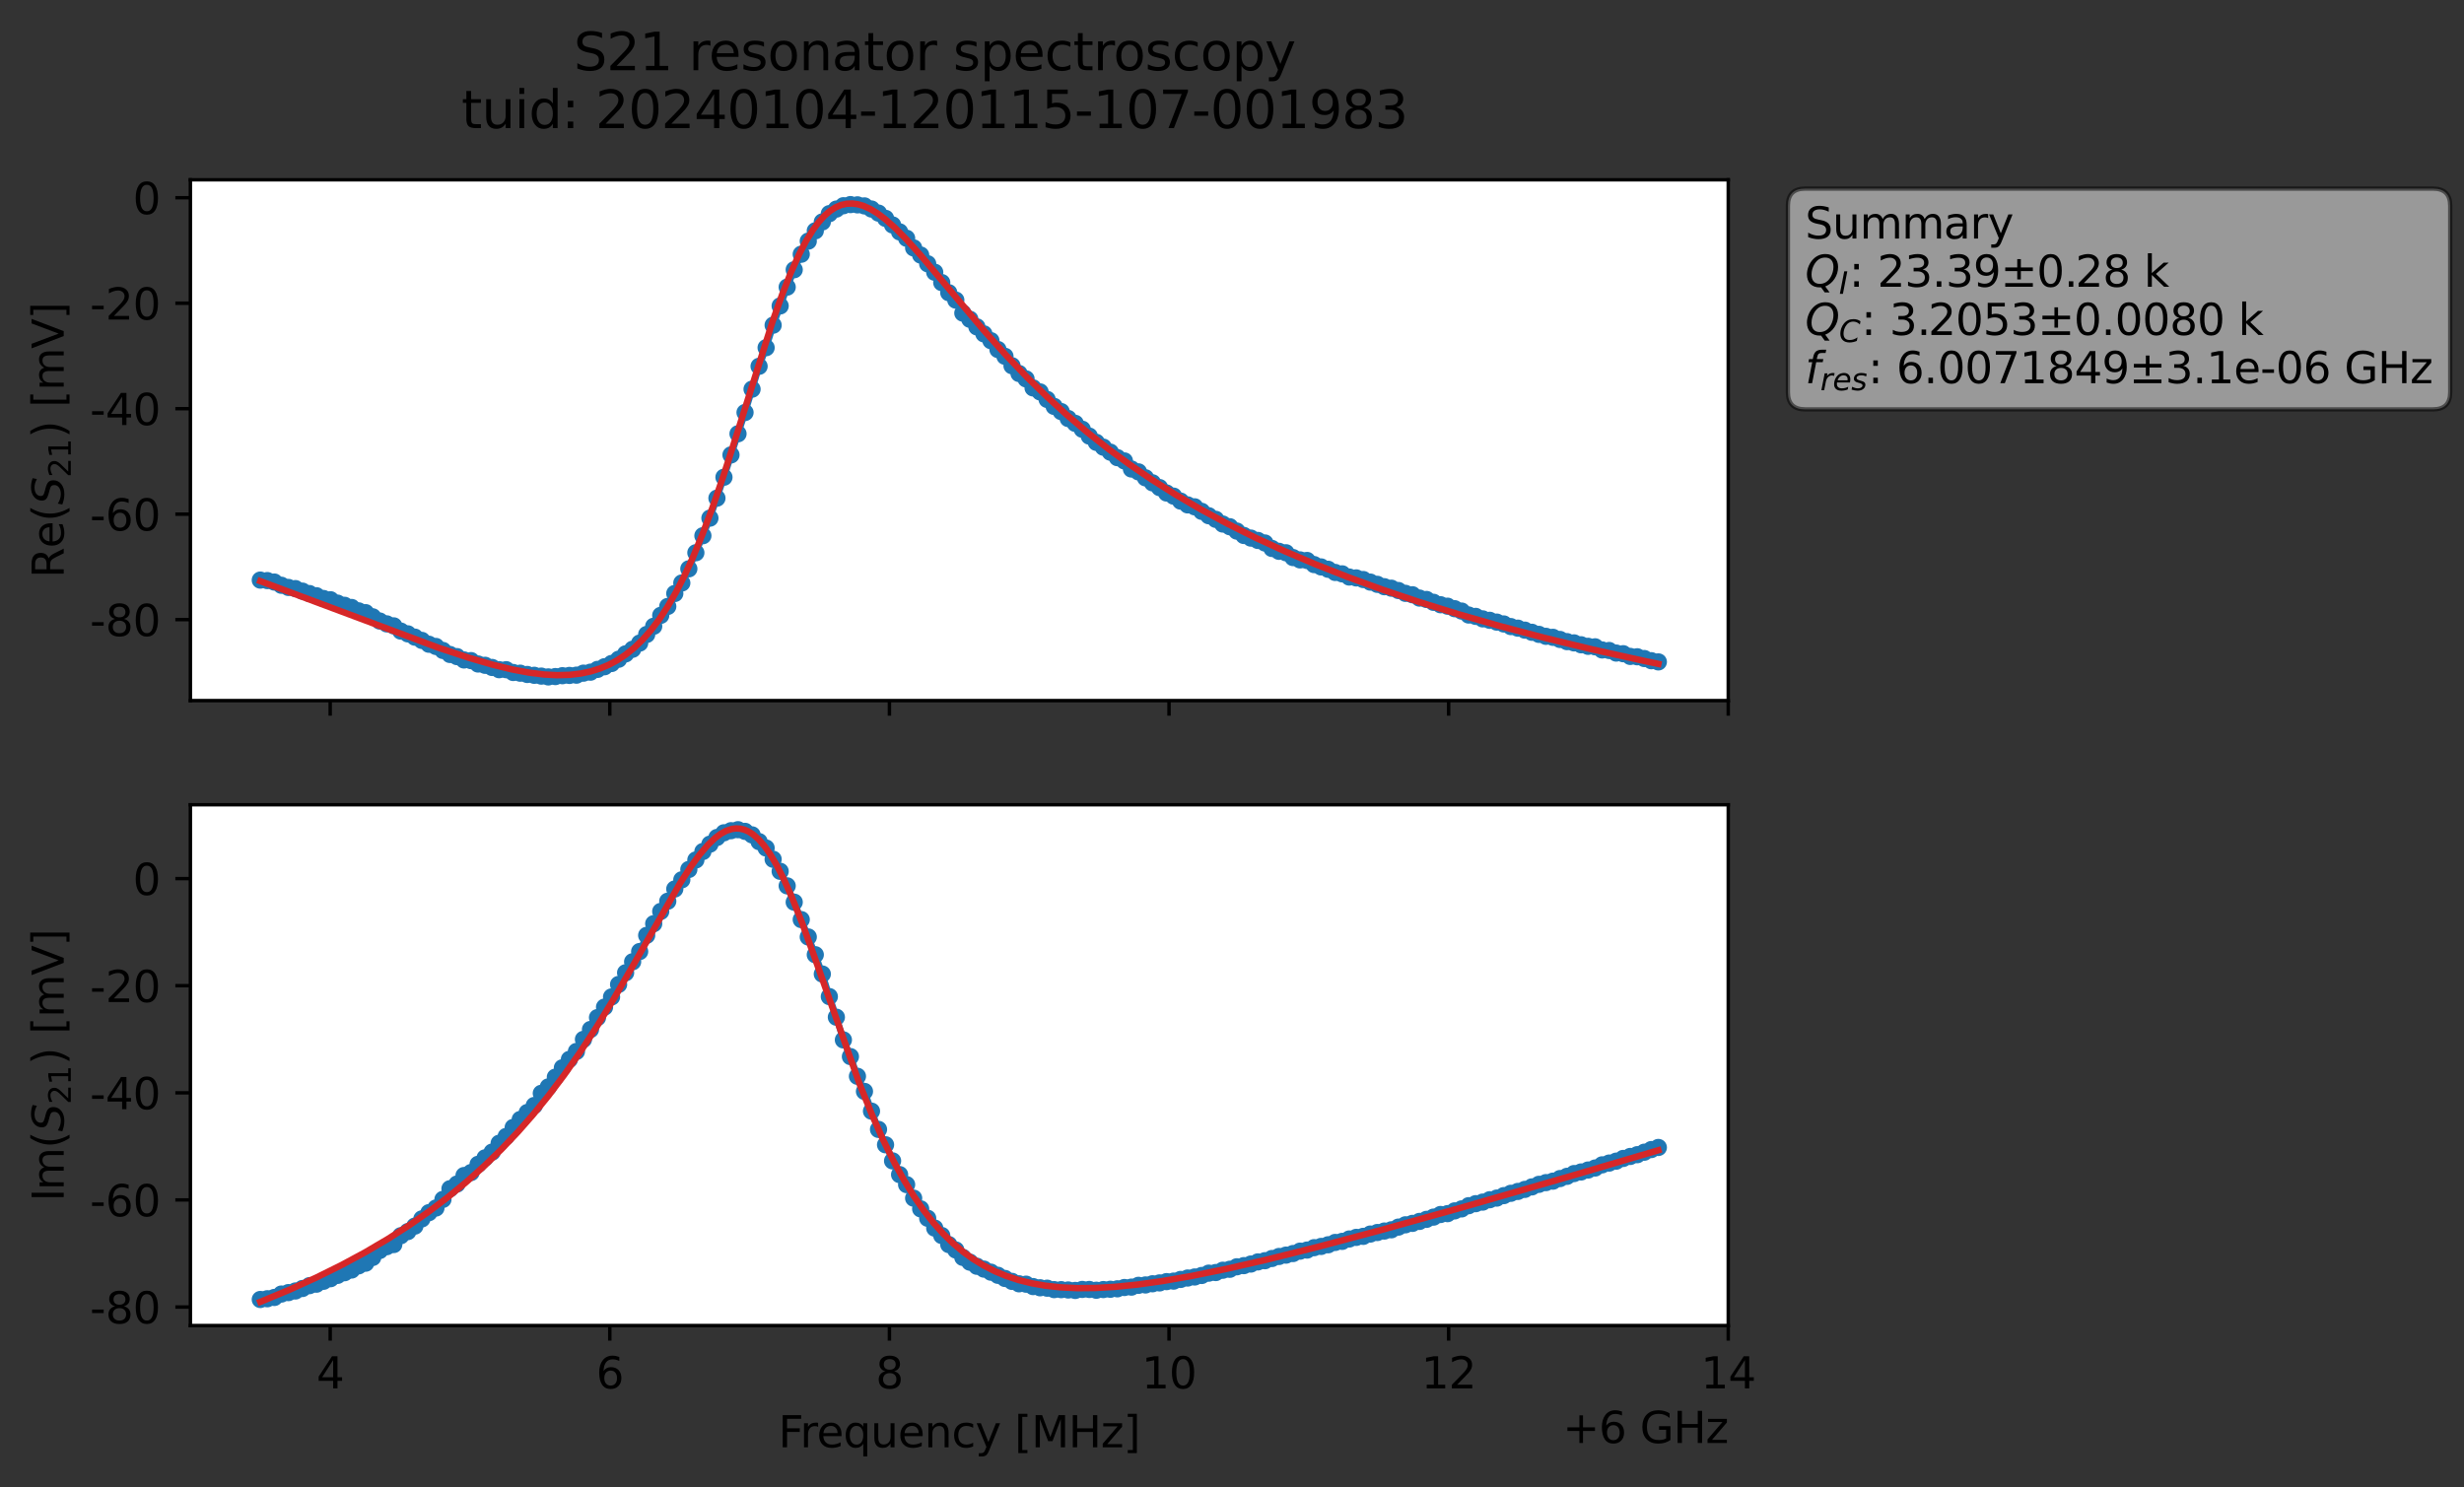 <?xml version="1.0" encoding="utf-8" standalone="no"?>
<!DOCTYPE svg PUBLIC "-//W3C//DTD SVG 1.1//EN"
  "http://www.w3.org/Graphics/SVG/1.1/DTD/svg11.dtd">
<svg xmlns:xlink="http://www.w3.org/1999/xlink" width="572.187pt" height="345.428pt" viewBox="0 0 572.187 345.428" xmlns="http://www.w3.org/2000/svg" version="1.1">
 <rect x="0" y="0" width="572.187" height="345.428" fill="#333333" stroke="none"/>
 <defs>
  <style type="text/css">*{stroke-linejoin: round; stroke-linecap: butt}</style>
 </defs>
 <g id="figure_1">
  <g id="patch_1">
   <path d="M 0 345.428 
L 572.187 345.428 
L 572.187 -0 
L 0 -0 
L 0 345.428 
z
" style="fill: none; opacity: 0"/>
  </g>
  <g id="axes_1">
   <g id="patch_2">
    <path d="M 44.211 162.72 
L 401.331 162.72 
L 401.331 41.76 
L 44.211 41.76 
z
" style="fill: #ffffff"/>
   </g>
   <g id="matplotlib.axis_1">
    <g id="xtick_1">
     <g id="line2d_1">
      <defs>
       <path id="mba55be8823" d="M 0 0 
L 0 3.5 
" style="stroke: #000000; stroke-width: 0.8"/>
      </defs>
      <g>
       <use xlink:href="#mba55be8823" x="76.676" y="162.72" style="stroke: #000000; stroke-width: 0.8"/>
      </g>
     </g>
    </g>
    <g id="xtick_2">
     <g id="line2d_2">
      <g>
       <use xlink:href="#mba55be8823" x="141.607" y="162.72" style="stroke: #000000; stroke-width: 0.8"/>
      </g>
     </g>
    </g>
    <g id="xtick_3">
     <g id="line2d_3">
      <g>
       <use xlink:href="#mba55be8823" x="206.538" y="162.72" style="stroke: #000000; stroke-width: 0.8"/>
      </g>
     </g>
    </g>
    <g id="xtick_4">
     <g id="line2d_4">
      <g>
       <use xlink:href="#mba55be8823" x="271.469" y="162.72" style="stroke: #000000; stroke-width: 0.8"/>
      </g>
     </g>
    </g>
    <g id="xtick_5">
     <g id="line2d_5">
      <g>
       <use xlink:href="#mba55be8823" x="336.4" y="162.72" style="stroke: #000000; stroke-width: 0.8"/>
      </g>
     </g>
    </g>
    <g id="xtick_6">
     <g id="line2d_6">
      <g>
       <use xlink:href="#mba55be8823" x="401.331" y="162.72" style="stroke: #000000; stroke-width: 0.8"/>
      </g>
     </g>
    </g>
   </g>
   <g id="matplotlib.axis_2">
    <g id="ytick_1">
     <g id="line2d_7">
      <defs>
       <path id="m0c139be4a8" d="M 0 0 
L -3.5 0 
" style="stroke: #000000; stroke-width: 0.8"/>
      </defs>
      <g>
       <use xlink:href="#m0c139be4a8" x="44.211" y="143.92" style="stroke: #000000; stroke-width: 0.8"/>
      </g>
     </g>
     <g id="text_1">
      <!-- -80 -->
      <g transform="translate(20.878 147.72) scale(0.1 -0.1)">
       <defs>
        <path id="DejaVuSans-2d" d="M 313 2009 
L 1997 2009 
L 1997 1497 
L 313 1497 
L 313 2009 
z
" transform="scale(0.016)"/>
        <path id="DejaVuSans-38" d="M 2034 2216 
Q 1584 2216 1326 1975 
Q 1069 1734 1069 1313 
Q 1069 891 1326 650 
Q 1584 409 2034 409 
Q 2484 409 2743 651 
Q 3003 894 3003 1313 
Q 3003 1734 2745 1975 
Q 2488 2216 2034 2216 
z
M 1403 2484 
Q 997 2584 770 2862 
Q 544 3141 544 3541 
Q 544 4100 942 4425 
Q 1341 4750 2034 4750 
Q 2731 4750 3128 4425 
Q 3525 4100 3525 3541 
Q 3525 3141 3298 2862 
Q 3072 2584 2669 2484 
Q 3125 2378 3379 2068 
Q 3634 1759 3634 1313 
Q 3634 634 3220 271 
Q 2806 -91 2034 -91 
Q 1263 -91 848 271 
Q 434 634 434 1313 
Q 434 1759 690 2068 
Q 947 2378 1403 2484 
z
M 1172 3481 
Q 1172 3119 1398 2916 
Q 1625 2713 2034 2713 
Q 2441 2713 2670 2916 
Q 2900 3119 2900 3481 
Q 2900 3844 2670 4047 
Q 2441 4250 2034 4250 
Q 1625 4250 1398 4047 
Q 1172 3844 1172 3481 
z
" transform="scale(0.016)"/>
        <path id="DejaVuSans-30" d="M 2034 4250 
Q 1547 4250 1301 3770 
Q 1056 3291 1056 2328 
Q 1056 1369 1301 889 
Q 1547 409 2034 409 
Q 2525 409 2770 889 
Q 3016 1369 3016 2328 
Q 3016 3291 2770 3770 
Q 2525 4250 2034 4250 
z
M 2034 4750 
Q 2819 4750 3233 4129 
Q 3647 3509 3647 2328 
Q 3647 1150 3233 529 
Q 2819 -91 2034 -91 
Q 1250 -91 836 529 
Q 422 1150 422 2328 
Q 422 3509 836 4129 
Q 1250 4750 2034 4750 
z
" transform="scale(0.016)"/>
       </defs>
       <use xlink:href="#DejaVuSans-2d"/>
       <use xlink:href="#DejaVuSans-38" x="36.084"/>
       <use xlink:href="#DejaVuSans-30" x="99.707"/>
      </g>
     </g>
    </g>
    <g id="ytick_2">
     <g id="line2d_8">
      <g>
       <use xlink:href="#m0c139be4a8" x="44.211" y="119.421" style="stroke: #000000; stroke-width: 0.8"/>
      </g>
     </g>
     <g id="text_2">
      <!-- -60 -->
      <g transform="translate(20.878 123.221) scale(0.1 -0.1)">
       <defs>
        <path id="DejaVuSans-36" d="M 2113 2584 
Q 1688 2584 1439 2293 
Q 1191 2003 1191 1497 
Q 1191 994 1439 701 
Q 1688 409 2113 409 
Q 2538 409 2786 701 
Q 3034 994 3034 1497 
Q 3034 2003 2786 2293 
Q 2538 2584 2113 2584 
z
M 3366 4563 
L 3366 3988 
Q 3128 4100 2886 4159 
Q 2644 4219 2406 4219 
Q 1781 4219 1451 3797 
Q 1122 3375 1075 2522 
Q 1259 2794 1537 2939 
Q 1816 3084 2150 3084 
Q 2853 3084 3261 2657 
Q 3669 2231 3669 1497 
Q 3669 778 3244 343 
Q 2819 -91 2113 -91 
Q 1303 -91 875 529 
Q 447 1150 447 2328 
Q 447 3434 972 4092 
Q 1497 4750 2381 4750 
Q 2619 4750 2861 4703 
Q 3103 4656 3366 4563 
z
" transform="scale(0.016)"/>
       </defs>
       <use xlink:href="#DejaVuSans-2d"/>
       <use xlink:href="#DejaVuSans-36" x="36.084"/>
       <use xlink:href="#DejaVuSans-30" x="99.707"/>
      </g>
     </g>
    </g>
    <g id="ytick_3">
     <g id="line2d_9">
      <g>
       <use xlink:href="#m0c139be4a8" x="44.211" y="94.923" style="stroke: #000000; stroke-width: 0.8"/>
      </g>
     </g>
     <g id="text_3">
      <!-- -40 -->
      <g transform="translate(20.878 98.722) scale(0.1 -0.1)">
       <defs>
        <path id="DejaVuSans-34" d="M 2419 4116 
L 825 1625 
L 2419 1625 
L 2419 4116 
z
M 2253 4666 
L 3047 4666 
L 3047 1625 
L 3713 1625 
L 3713 1100 
L 3047 1100 
L 3047 0 
L 2419 0 
L 2419 1100 
L 313 1100 
L 313 1709 
L 2253 4666 
z
" transform="scale(0.016)"/>
       </defs>
       <use xlink:href="#DejaVuSans-2d"/>
       <use xlink:href="#DejaVuSans-34" x="36.084"/>
       <use xlink:href="#DejaVuSans-30" x="99.707"/>
      </g>
     </g>
    </g>
    <g id="ytick_4">
     <g id="line2d_10">
      <g>
       <use xlink:href="#m0c139be4a8" x="44.211" y="70.424" style="stroke: #000000; stroke-width: 0.8"/>
      </g>
     </g>
     <g id="text_4">
      <!-- -20 -->
      <g transform="translate(20.878 74.223) scale(0.1 -0.1)">
       <defs>
        <path id="DejaVuSans-32" d="M 1228 531 
L 3431 531 
L 3431 0 
L 469 0 
L 469 531 
Q 828 903 1448 1529 
Q 2069 2156 2228 2338 
Q 2531 2678 2651 2914 
Q 2772 3150 2772 3378 
Q 2772 3750 2511 3984 
Q 2250 4219 1831 4219 
Q 1534 4219 1204 4116 
Q 875 4013 500 3803 
L 500 4441 
Q 881 4594 1212 4672 
Q 1544 4750 1819 4750 
Q 2544 4750 2975 4387 
Q 3406 4025 3406 3419 
Q 3406 3131 3298 2873 
Q 3191 2616 2906 2266 
Q 2828 2175 2409 1742 
Q 1991 1309 1228 531 
z
" transform="scale(0.016)"/>
       </defs>
       <use xlink:href="#DejaVuSans-2d"/>
       <use xlink:href="#DejaVuSans-32" x="36.084"/>
       <use xlink:href="#DejaVuSans-30" x="99.707"/>
      </g>
     </g>
    </g>
    <g id="ytick_5">
     <g id="line2d_11">
      <g>
       <use xlink:href="#m0c139be4a8" x="44.211" y="45.925" style="stroke: #000000; stroke-width: 0.8"/>
      </g>
     </g>
     <g id="text_5">
      <!-- 0 -->
      <g transform="translate(30.848 49.724) scale(0.1 -0.1)">
       <use xlink:href="#DejaVuSans-30"/>
      </g>
     </g>
    </g>
    <g id="text_6">
     <!-- Re$(S_{21})$ [mV] -->
     <g transform="translate(14.798 134.24) rotate(-90) scale(0.1 -0.1)">
      <defs>
       <path id="DejaVuSans-52" d="M 2841 2188 
Q 3044 2119 3236 1894 
Q 3428 1669 3622 1275 
L 4263 0 
L 3584 0 
L 2988 1197 
Q 2756 1666 2539 1819 
Q 2322 1972 1947 1972 
L 1259 1972 
L 1259 0 
L 628 0 
L 628 4666 
L 2053 4666 
Q 2853 4666 3247 4331 
Q 3641 3997 3641 3322 
Q 3641 2881 3436 2590 
Q 3231 2300 2841 2188 
z
M 1259 4147 
L 1259 2491 
L 2053 2491 
Q 2509 2491 2742 2702 
Q 2975 2913 2975 3322 
Q 2975 3731 2742 3939 
Q 2509 4147 2053 4147 
L 1259 4147 
z
" transform="scale(0.016)"/>
       <path id="DejaVuSans-65" d="M 3597 1894 
L 3597 1613 
L 953 1613 
Q 991 1019 1311 708 
Q 1631 397 2203 397 
Q 2534 397 2845 478 
Q 3156 559 3463 722 
L 3463 178 
Q 3153 47 2828 -22 
Q 2503 -91 2169 -91 
Q 1331 -91 842 396 
Q 353 884 353 1716 
Q 353 2575 817 3079 
Q 1281 3584 2069 3584 
Q 2775 3584 3186 3129 
Q 3597 2675 3597 1894 
z
M 3022 2063 
Q 3016 2534 2758 2815 
Q 2500 3097 2075 3097 
Q 1594 3097 1305 2825 
Q 1016 2553 972 2059 
L 3022 2063 
z
" transform="scale(0.016)"/>
       <path id="DejaVuSans-28" d="M 1984 4856 
Q 1566 4138 1362 3434 
Q 1159 2731 1159 2009 
Q 1159 1288 1364 580 
Q 1569 -128 1984 -844 
L 1484 -844 
Q 1016 -109 783 600 
Q 550 1309 550 2009 
Q 550 2706 781 3412 
Q 1013 4119 1484 4856 
L 1984 4856 
z
" transform="scale(0.016)"/>
       <path id="DejaVuSans-Oblique-53" d="M 3859 4513 
L 3738 3897 
Q 3422 4066 3111 4152 
Q 2800 4238 2509 4238 
Q 1944 4238 1609 3991 
Q 1275 3744 1275 3334 
Q 1275 3109 1398 2989 
Q 1522 2869 2034 2731 
L 2413 2638 
Q 3053 2472 3303 2217 
Q 3553 1963 3553 1503 
Q 3553 797 2998 353 
Q 2444 -91 1538 -91 
Q 1166 -91 791 -17 
Q 416 56 38 206 
L 166 856 
Q 513 641 861 531 
Q 1209 422 1556 422 
Q 2147 422 2503 684 
Q 2859 947 2859 1369 
Q 2859 1650 2717 1795 
Q 2575 1941 2106 2059 
L 1728 2156 
Q 1081 2325 845 2545 
Q 609 2766 609 3163 
Q 609 3859 1145 4304 
Q 1681 4750 2541 4750 
Q 2875 4750 3203 4690 
Q 3531 4631 3859 4513 
z
" transform="scale(0.016)"/>
       <path id="DejaVuSans-31" d="M 794 531 
L 1825 531 
L 1825 4091 
L 703 3866 
L 703 4441 
L 1819 4666 
L 2450 4666 
L 2450 531 
L 3481 531 
L 3481 0 
L 794 0 
L 794 531 
z
" transform="scale(0.016)"/>
       <path id="DejaVuSans-29" d="M 513 4856 
L 1013 4856 
Q 1481 4119 1714 3412 
Q 1947 2706 1947 2009 
Q 1947 1309 1714 600 
Q 1481 -109 1013 -844 
L 513 -844 
Q 928 -128 1133 580 
Q 1338 1288 1338 2009 
Q 1338 2731 1133 3434 
Q 928 4138 513 4856 
z
" transform="scale(0.016)"/>
       <path id="DejaVuSans-20" transform="scale(0.016)"/>
       <path id="DejaVuSans-5b" d="M 550 4863 
L 1875 4863 
L 1875 4416 
L 1125 4416 
L 1125 -397 
L 1875 -397 
L 1875 -844 
L 550 -844 
L 550 4863 
z
" transform="scale(0.016)"/>
       <path id="DejaVuSans-6d" d="M 3328 2828 
Q 3544 3216 3844 3400 
Q 4144 3584 4550 3584 
Q 5097 3584 5394 3201 
Q 5691 2819 5691 2113 
L 5691 0 
L 5113 0 
L 5113 2094 
Q 5113 2597 4934 2840 
Q 4756 3084 4391 3084 
Q 3944 3084 3684 2787 
Q 3425 2491 3425 1978 
L 3425 0 
L 2847 0 
L 2847 2094 
Q 2847 2600 2669 2842 
Q 2491 3084 2119 3084 
Q 1678 3084 1418 2786 
Q 1159 2488 1159 1978 
L 1159 0 
L 581 0 
L 581 3500 
L 1159 3500 
L 1159 2956 
Q 1356 3278 1631 3431 
Q 1906 3584 2284 3584 
Q 2666 3584 2933 3390 
Q 3200 3197 3328 2828 
z
" transform="scale(0.016)"/>
       <path id="DejaVuSans-56" d="M 1831 0 
L 50 4666 
L 709 4666 
L 2188 738 
L 3669 4666 
L 4325 4666 
L 2547 0 
L 1831 0 
z
" transform="scale(0.016)"/>
       <path id="DejaVuSans-5d" d="M 1947 4863 
L 1947 -844 
L 622 -844 
L 622 -397 
L 1369 -397 
L 1369 4416 
L 622 4416 
L 622 4863 
L 1947 4863 
z
" transform="scale(0.016)"/>
      </defs>
      <use xlink:href="#DejaVuSans-52" transform="translate(0 0.016)"/>
      <use xlink:href="#DejaVuSans-65" transform="translate(69.482 0.016)"/>
      <use xlink:href="#DejaVuSans-28" transform="translate(131.006 0.016)"/>
      <use xlink:href="#DejaVuSans-Oblique-53" transform="translate(170.02 0.016)"/>
      <use xlink:href="#DejaVuSans-32" transform="translate(233.496 -16.391) scale(0.7)"/>
      <use xlink:href="#DejaVuSans-31" transform="translate(278.032 -16.391) scale(0.7)"/>
      <use xlink:href="#DejaVuSans-29" transform="translate(325.303 0.016)"/>
      <use xlink:href="#DejaVuSans-20" transform="translate(364.316 0.016)"/>
      <use xlink:href="#DejaVuSans-5b" transform="translate(396.104 0.016)"/>
      <use xlink:href="#DejaVuSans-6d" transform="translate(435.117 0.016)"/>
      <use xlink:href="#DejaVuSans-56" transform="translate(532.529 0.016)"/>
      <use xlink:href="#DejaVuSans-5d" transform="translate(600.938 0.016)"/>
     </g>
    </g>
   </g>
   <g id="line2d_12">
    <path d="M 60.444 134.733 
L 62.075 134.848 
L 63.707 135.189 
L 65.338 135.935 
L 66.969 136.439 
L 68.601 136.709 
L 75.127 139.011 
L 76.758 139.3 
L 78.389 140.089 
L 81.652 141.093 
L 83.284 141.882 
L 84.915 142.299 
L 88.178 144.239 
L 89.809 144.901 
L 91.441 145.368 
L 93.072 146.581 
L 94.704 147.219 
L 99.598 149.632 
L 101.229 150.147 
L 104.492 152.011 
L 106.124 152.506 
L 107.755 153.283 
L 109.387 153.437 
L 111.018 154.222 
L 112.649 154.524 
L 115.912 155.544 
L 117.544 155.544 
L 119.175 156.195 
L 120.807 156.357 
L 124.069 156.846 
L 127.332 157.222 
L 128.964 157.141 
L 130.595 156.94 
L 133.858 156.814 
L 135.489 156.348 
L 137.121 156.119 
L 142.015 154.104 
L 143.647 153.118 
L 145.278 151.866 
L 146.909 150.793 
L 148.541 149.363 
L 151.804 145.454 
L 153.435 142.924 
L 155.067 140.852 
L 156.698 137.845 
L 158.329 135.405 
L 159.961 132.114 
L 163.224 124.427 
L 164.855 120.341 
L 168.118 110.844 
L 171.381 100.75 
L 173.012 95.81 
L 176.275 85.078 
L 177.907 80.756 
L 179.538 75.526 
L 182.801 66.686 
L 184.432 62.646 
L 186.064 59.046 
L 187.695 56.004 
L 189.327 53.611 
L 192.589 49.624 
L 194.221 48.56 
L 195.852 47.784 
L 197.484 47.521 
L 199.115 47.582 
L 200.747 47.827 
L 202.378 48.551 
L 204.009 49.499 
L 205.641 50.722 
L 210.535 55.339 
L 212.167 57.583 
L 213.798 59.238 
L 217.061 63.233 
L 220.324 67.987 
L 221.955 69.703 
L 223.587 72.721 
L 225.218 74.156 
L 228.481 77.543 
L 230.112 79.122 
L 231.744 81.18 
L 233.375 82.76 
L 235.007 84.949 
L 236.638 86.749 
L 238.27 88.006 
L 239.901 90.094 
L 241.532 91.029 
L 244.795 94.395 
L 246.427 95.594 
L 248.058 97.207 
L 249.69 98.331 
L 251.321 99.698 
L 254.584 102.741 
L 257.847 105.023 
L 259.478 106.296 
L 261.11 107.058 
L 262.741 108.934 
L 264.372 109.599 
L 266.004 110.981 
L 270.898 114.506 
L 272.53 115.234 
L 274.161 116.387 
L 275.792 117.267 
L 277.424 117.715 
L 280.687 119.785 
L 282.318 120.623 
L 283.95 121.713 
L 285.581 122.339 
L 288.844 124.368 
L 293.738 126.114 
L 295.37 127.386 
L 297.001 128.048 
L 298.632 128.386 
L 300.264 129.498 
L 301.895 130.042 
L 303.527 130.174 
L 305.158 131.131 
L 308.421 132.222 
L 310.052 132.959 
L 311.684 133.286 
L 313.315 134.022 
L 314.947 134.227 
L 316.578 134.607 
L 321.472 136.27 
L 323.104 136.618 
L 324.735 137.155 
L 326.367 137.811 
L 327.998 138.141 
L 329.63 138.912 
L 331.261 139.234 
L 334.524 140.457 
L 336.155 140.796 
L 339.418 141.927 
L 341.05 142.845 
L 342.681 143.163 
L 344.312 143.741 
L 347.575 144.49 
L 349.207 144.923 
L 350.838 145.529 
L 354.101 146.359 
L 358.995 147.793 
L 360.627 148.026 
L 363.89 149.026 
L 365.521 149.317 
L 368.784 150.114 
L 370.415 150.23 
L 372.047 150.958 
L 373.678 151.085 
L 375.31 151.68 
L 376.941 151.833 
L 378.572 152.461 
L 380.204 152.543 
L 385.098 153.734 
L 385.098 153.734 
" clip-path="url(#pd6d4a7346a)" style="fill: none; stroke: #1f77b4; stroke-width: 1.5; stroke-linecap: square"/>
    <defs>
     <path id="m7a32efc478" d="M 0 1.5 
C 0.398 1.5 0.779 1.342 1.061 1.061 
C 1.342 0.779 1.5 0.398 1.5 0 
C 1.5 -0.398 1.342 -0.779 1.061 -1.061 
C 0.779 -1.342 0.398 -1.5 0 -1.5 
C -0.398 -1.5 -0.779 -1.342 -1.061 -1.061 
C -1.342 -0.779 -1.5 -0.398 -1.5 0 
C -1.5 0.398 -1.342 0.779 -1.061 1.061 
C -0.779 1.342 -0.398 1.5 0 1.5 
z
" style="stroke: #1f77b4"/>
    </defs>
    <g clip-path="url(#pd6d4a7346a)">
     <use xlink:href="#m7a32efc478" x="60.444" y="134.733" style="fill: #1f77b4; stroke: #1f77b4"/>
     <use xlink:href="#m7a32efc478" x="62.075" y="134.848" style="fill: #1f77b4; stroke: #1f77b4"/>
     <use xlink:href="#m7a32efc478" x="63.707" y="135.189" style="fill: #1f77b4; stroke: #1f77b4"/>
     <use xlink:href="#m7a32efc478" x="65.338" y="135.935" style="fill: #1f77b4; stroke: #1f77b4"/>
     <use xlink:href="#m7a32efc478" x="66.969" y="136.439" style="fill: #1f77b4; stroke: #1f77b4"/>
     <use xlink:href="#m7a32efc478" x="68.601" y="136.709" style="fill: #1f77b4; stroke: #1f77b4"/>
     <use xlink:href="#m7a32efc478" x="70.232" y="137.299" style="fill: #1f77b4; stroke: #1f77b4"/>
     <use xlink:href="#m7a32efc478" x="71.864" y="137.865" style="fill: #1f77b4; stroke: #1f77b4"/>
     <use xlink:href="#m7a32efc478" x="73.495" y="138.367" style="fill: #1f77b4; stroke: #1f77b4"/>
     <use xlink:href="#m7a32efc478" x="75.127" y="139.011" style="fill: #1f77b4; stroke: #1f77b4"/>
     <use xlink:href="#m7a32efc478" x="76.758" y="139.3" style="fill: #1f77b4; stroke: #1f77b4"/>
     <use xlink:href="#m7a32efc478" x="78.389" y="140.089" style="fill: #1f77b4; stroke: #1f77b4"/>
     <use xlink:href="#m7a32efc478" x="80.021" y="140.592" style="fill: #1f77b4; stroke: #1f77b4"/>
     <use xlink:href="#m7a32efc478" x="81.652" y="141.093" style="fill: #1f77b4; stroke: #1f77b4"/>
     <use xlink:href="#m7a32efc478" x="83.284" y="141.882" style="fill: #1f77b4; stroke: #1f77b4"/>
     <use xlink:href="#m7a32efc478" x="84.915" y="142.299" style="fill: #1f77b4; stroke: #1f77b4"/>
     <use xlink:href="#m7a32efc478" x="86.547" y="143.261" style="fill: #1f77b4; stroke: #1f77b4"/>
     <use xlink:href="#m7a32efc478" x="88.178" y="144.239" style="fill: #1f77b4; stroke: #1f77b4"/>
     <use xlink:href="#m7a32efc478" x="89.809" y="144.901" style="fill: #1f77b4; stroke: #1f77b4"/>
     <use xlink:href="#m7a32efc478" x="91.441" y="145.368" style="fill: #1f77b4; stroke: #1f77b4"/>
     <use xlink:href="#m7a32efc478" x="93.072" y="146.581" style="fill: #1f77b4; stroke: #1f77b4"/>
     <use xlink:href="#m7a32efc478" x="94.704" y="147.219" style="fill: #1f77b4; stroke: #1f77b4"/>
     <use xlink:href="#m7a32efc478" x="96.335" y="147.984" style="fill: #1f77b4; stroke: #1f77b4"/>
     <use xlink:href="#m7a32efc478" x="97.967" y="148.744" style="fill: #1f77b4; stroke: #1f77b4"/>
     <use xlink:href="#m7a32efc478" x="99.598" y="149.632" style="fill: #1f77b4; stroke: #1f77b4"/>
     <use xlink:href="#m7a32efc478" x="101.229" y="150.147" style="fill: #1f77b4; stroke: #1f77b4"/>
     <use xlink:href="#m7a32efc478" x="102.861" y="151.079" style="fill: #1f77b4; stroke: #1f77b4"/>
     <use xlink:href="#m7a32efc478" x="104.492" y="152.011" style="fill: #1f77b4; stroke: #1f77b4"/>
     <use xlink:href="#m7a32efc478" x="106.124" y="152.506" style="fill: #1f77b4; stroke: #1f77b4"/>
     <use xlink:href="#m7a32efc478" x="107.755" y="153.283" style="fill: #1f77b4; stroke: #1f77b4"/>
     <use xlink:href="#m7a32efc478" x="109.387" y="153.437" style="fill: #1f77b4; stroke: #1f77b4"/>
     <use xlink:href="#m7a32efc478" x="111.018" y="154.222" style="fill: #1f77b4; stroke: #1f77b4"/>
     <use xlink:href="#m7a32efc478" x="112.649" y="154.524" style="fill: #1f77b4; stroke: #1f77b4"/>
     <use xlink:href="#m7a32efc478" x="114.281" y="155.028" style="fill: #1f77b4; stroke: #1f77b4"/>
     <use xlink:href="#m7a32efc478" x="115.912" y="155.544" style="fill: #1f77b4; stroke: #1f77b4"/>
     <use xlink:href="#m7a32efc478" x="117.544" y="155.544" style="fill: #1f77b4; stroke: #1f77b4"/>
     <use xlink:href="#m7a32efc478" x="119.175" y="156.195" style="fill: #1f77b4; stroke: #1f77b4"/>
     <use xlink:href="#m7a32efc478" x="120.807" y="156.357" style="fill: #1f77b4; stroke: #1f77b4"/>
     <use xlink:href="#m7a32efc478" x="122.438" y="156.654" style="fill: #1f77b4; stroke: #1f77b4"/>
     <use xlink:href="#m7a32efc478" x="124.069" y="156.846" style="fill: #1f77b4; stroke: #1f77b4"/>
     <use xlink:href="#m7a32efc478" x="125.701" y="157.033" style="fill: #1f77b4; stroke: #1f77b4"/>
     <use xlink:href="#m7a32efc478" x="127.332" y="157.222" style="fill: #1f77b4; stroke: #1f77b4"/>
     <use xlink:href="#m7a32efc478" x="128.964" y="157.141" style="fill: #1f77b4; stroke: #1f77b4"/>
     <use xlink:href="#m7a32efc478" x="130.595" y="156.94" style="fill: #1f77b4; stroke: #1f77b4"/>
     <use xlink:href="#m7a32efc478" x="132.227" y="156.878" style="fill: #1f77b4; stroke: #1f77b4"/>
     <use xlink:href="#m7a32efc478" x="133.858" y="156.814" style="fill: #1f77b4; stroke: #1f77b4"/>
     <use xlink:href="#m7a32efc478" x="135.489" y="156.348" style="fill: #1f77b4; stroke: #1f77b4"/>
     <use xlink:href="#m7a32efc478" x="137.121" y="156.119" style="fill: #1f77b4; stroke: #1f77b4"/>
     <use xlink:href="#m7a32efc478" x="138.752" y="155.475" style="fill: #1f77b4; stroke: #1f77b4"/>
     <use xlink:href="#m7a32efc478" x="140.384" y="154.856" style="fill: #1f77b4; stroke: #1f77b4"/>
     <use xlink:href="#m7a32efc478" x="142.015" y="154.104" style="fill: #1f77b4; stroke: #1f77b4"/>
     <use xlink:href="#m7a32efc478" x="143.647" y="153.118" style="fill: #1f77b4; stroke: #1f77b4"/>
     <use xlink:href="#m7a32efc478" x="145.278" y="151.866" style="fill: #1f77b4; stroke: #1f77b4"/>
     <use xlink:href="#m7a32efc478" x="146.909" y="150.793" style="fill: #1f77b4; stroke: #1f77b4"/>
     <use xlink:href="#m7a32efc478" x="148.541" y="149.363" style="fill: #1f77b4; stroke: #1f77b4"/>
     <use xlink:href="#m7a32efc478" x="150.172" y="147.362" style="fill: #1f77b4; stroke: #1f77b4"/>
     <use xlink:href="#m7a32efc478" x="151.804" y="145.454" style="fill: #1f77b4; stroke: #1f77b4"/>
     <use xlink:href="#m7a32efc478" x="153.435" y="142.924" style="fill: #1f77b4; stroke: #1f77b4"/>
     <use xlink:href="#m7a32efc478" x="155.067" y="140.852" style="fill: #1f77b4; stroke: #1f77b4"/>
     <use xlink:href="#m7a32efc478" x="156.698" y="137.845" style="fill: #1f77b4; stroke: #1f77b4"/>
     <use xlink:href="#m7a32efc478" x="158.329" y="135.405" style="fill: #1f77b4; stroke: #1f77b4"/>
     <use xlink:href="#m7a32efc478" x="159.961" y="132.114" style="fill: #1f77b4; stroke: #1f77b4"/>
     <use xlink:href="#m7a32efc478" x="161.592" y="128.381" style="fill: #1f77b4; stroke: #1f77b4"/>
     <use xlink:href="#m7a32efc478" x="163.224" y="124.427" style="fill: #1f77b4; stroke: #1f77b4"/>
     <use xlink:href="#m7a32efc478" x="164.855" y="120.341" style="fill: #1f77b4; stroke: #1f77b4"/>
     <use xlink:href="#m7a32efc478" x="166.487" y="115.704" style="fill: #1f77b4; stroke: #1f77b4"/>
     <use xlink:href="#m7a32efc478" x="168.118" y="110.844" style="fill: #1f77b4; stroke: #1f77b4"/>
     <use xlink:href="#m7a32efc478" x="169.749" y="105.658" style="fill: #1f77b4; stroke: #1f77b4"/>
     <use xlink:href="#m7a32efc478" x="171.381" y="100.75" style="fill: #1f77b4; stroke: #1f77b4"/>
     <use xlink:href="#m7a32efc478" x="173.012" y="95.81" style="fill: #1f77b4; stroke: #1f77b4"/>
     <use xlink:href="#m7a32efc478" x="174.644" y="90.39" style="fill: #1f77b4; stroke: #1f77b4"/>
     <use xlink:href="#m7a32efc478" x="176.275" y="85.078" style="fill: #1f77b4; stroke: #1f77b4"/>
     <use xlink:href="#m7a32efc478" x="177.907" y="80.756" style="fill: #1f77b4; stroke: #1f77b4"/>
     <use xlink:href="#m7a32efc478" x="179.538" y="75.526" style="fill: #1f77b4; stroke: #1f77b4"/>
     <use xlink:href="#m7a32efc478" x="181.169" y="71.053" style="fill: #1f77b4; stroke: #1f77b4"/>
     <use xlink:href="#m7a32efc478" x="182.801" y="66.686" style="fill: #1f77b4; stroke: #1f77b4"/>
     <use xlink:href="#m7a32efc478" x="184.432" y="62.646" style="fill: #1f77b4; stroke: #1f77b4"/>
     <use xlink:href="#m7a32efc478" x="186.064" y="59.046" style="fill: #1f77b4; stroke: #1f77b4"/>
     <use xlink:href="#m7a32efc478" x="187.695" y="56.004" style="fill: #1f77b4; stroke: #1f77b4"/>
     <use xlink:href="#m7a32efc478" x="189.327" y="53.611" style="fill: #1f77b4; stroke: #1f77b4"/>
     <use xlink:href="#m7a32efc478" x="190.958" y="51.546" style="fill: #1f77b4; stroke: #1f77b4"/>
     <use xlink:href="#m7a32efc478" x="192.589" y="49.624" style="fill: #1f77b4; stroke: #1f77b4"/>
     <use xlink:href="#m7a32efc478" x="194.221" y="48.56" style="fill: #1f77b4; stroke: #1f77b4"/>
     <use xlink:href="#m7a32efc478" x="195.852" y="47.784" style="fill: #1f77b4; stroke: #1f77b4"/>
     <use xlink:href="#m7a32efc478" x="197.484" y="47.521" style="fill: #1f77b4; stroke: #1f77b4"/>
     <use xlink:href="#m7a32efc478" x="199.115" y="47.582" style="fill: #1f77b4; stroke: #1f77b4"/>
     <use xlink:href="#m7a32efc478" x="200.747" y="47.827" style="fill: #1f77b4; stroke: #1f77b4"/>
     <use xlink:href="#m7a32efc478" x="202.378" y="48.551" style="fill: #1f77b4; stroke: #1f77b4"/>
     <use xlink:href="#m7a32efc478" x="204.009" y="49.499" style="fill: #1f77b4; stroke: #1f77b4"/>
     <use xlink:href="#m7a32efc478" x="205.641" y="50.722" style="fill: #1f77b4; stroke: #1f77b4"/>
     <use xlink:href="#m7a32efc478" x="207.272" y="52.25" style="fill: #1f77b4; stroke: #1f77b4"/>
     <use xlink:href="#m7a32efc478" x="208.904" y="53.856" style="fill: #1f77b4; stroke: #1f77b4"/>
     <use xlink:href="#m7a32efc478" x="210.535" y="55.339" style="fill: #1f77b4; stroke: #1f77b4"/>
     <use xlink:href="#m7a32efc478" x="212.167" y="57.583" style="fill: #1f77b4; stroke: #1f77b4"/>
     <use xlink:href="#m7a32efc478" x="213.798" y="59.238" style="fill: #1f77b4; stroke: #1f77b4"/>
     <use xlink:href="#m7a32efc478" x="215.43" y="61.263" style="fill: #1f77b4; stroke: #1f77b4"/>
     <use xlink:href="#m7a32efc478" x="217.061" y="63.233" style="fill: #1f77b4; stroke: #1f77b4"/>
     <use xlink:href="#m7a32efc478" x="218.692" y="65.636" style="fill: #1f77b4; stroke: #1f77b4"/>
     <use xlink:href="#m7a32efc478" x="220.324" y="67.987" style="fill: #1f77b4; stroke: #1f77b4"/>
     <use xlink:href="#m7a32efc478" x="221.955" y="69.703" style="fill: #1f77b4; stroke: #1f77b4"/>
     <use xlink:href="#m7a32efc478" x="223.587" y="72.721" style="fill: #1f77b4; stroke: #1f77b4"/>
     <use xlink:href="#m7a32efc478" x="225.218" y="74.156" style="fill: #1f77b4; stroke: #1f77b4"/>
     <use xlink:href="#m7a32efc478" x="226.85" y="75.918" style="fill: #1f77b4; stroke: #1f77b4"/>
     <use xlink:href="#m7a32efc478" x="228.481" y="77.543" style="fill: #1f77b4; stroke: #1f77b4"/>
     <use xlink:href="#m7a32efc478" x="230.112" y="79.122" style="fill: #1f77b4; stroke: #1f77b4"/>
     <use xlink:href="#m7a32efc478" x="231.744" y="81.18" style="fill: #1f77b4; stroke: #1f77b4"/>
     <use xlink:href="#m7a32efc478" x="233.375" y="82.76" style="fill: #1f77b4; stroke: #1f77b4"/>
     <use xlink:href="#m7a32efc478" x="235.007" y="84.949" style="fill: #1f77b4; stroke: #1f77b4"/>
     <use xlink:href="#m7a32efc478" x="236.638" y="86.749" style="fill: #1f77b4; stroke: #1f77b4"/>
     <use xlink:href="#m7a32efc478" x="238.27" y="88.006" style="fill: #1f77b4; stroke: #1f77b4"/>
     <use xlink:href="#m7a32efc478" x="239.901" y="90.094" style="fill: #1f77b4; stroke: #1f77b4"/>
     <use xlink:href="#m7a32efc478" x="241.532" y="91.029" style="fill: #1f77b4; stroke: #1f77b4"/>
     <use xlink:href="#m7a32efc478" x="243.164" y="92.77" style="fill: #1f77b4; stroke: #1f77b4"/>
     <use xlink:href="#m7a32efc478" x="244.795" y="94.395" style="fill: #1f77b4; stroke: #1f77b4"/>
     <use xlink:href="#m7a32efc478" x="246.427" y="95.594" style="fill: #1f77b4; stroke: #1f77b4"/>
     <use xlink:href="#m7a32efc478" x="248.058" y="97.207" style="fill: #1f77b4; stroke: #1f77b4"/>
     <use xlink:href="#m7a32efc478" x="249.69" y="98.331" style="fill: #1f77b4; stroke: #1f77b4"/>
     <use xlink:href="#m7a32efc478" x="251.321" y="99.698" style="fill: #1f77b4; stroke: #1f77b4"/>
     <use xlink:href="#m7a32efc478" x="252.952" y="101.291" style="fill: #1f77b4; stroke: #1f77b4"/>
     <use xlink:href="#m7a32efc478" x="254.584" y="102.741" style="fill: #1f77b4; stroke: #1f77b4"/>
     <use xlink:href="#m7a32efc478" x="256.215" y="103.858" style="fill: #1f77b4; stroke: #1f77b4"/>
     <use xlink:href="#m7a32efc478" x="257.847" y="105.023" style="fill: #1f77b4; stroke: #1f77b4"/>
     <use xlink:href="#m7a32efc478" x="259.478" y="106.296" style="fill: #1f77b4; stroke: #1f77b4"/>
     <use xlink:href="#m7a32efc478" x="261.11" y="107.058" style="fill: #1f77b4; stroke: #1f77b4"/>
     <use xlink:href="#m7a32efc478" x="262.741" y="108.934" style="fill: #1f77b4; stroke: #1f77b4"/>
     <use xlink:href="#m7a32efc478" x="264.372" y="109.599" style="fill: #1f77b4; stroke: #1f77b4"/>
     <use xlink:href="#m7a32efc478" x="266.004" y="110.981" style="fill: #1f77b4; stroke: #1f77b4"/>
     <use xlink:href="#m7a32efc478" x="267.635" y="112.144" style="fill: #1f77b4; stroke: #1f77b4"/>
     <use xlink:href="#m7a32efc478" x="269.267" y="113.247" style="fill: #1f77b4; stroke: #1f77b4"/>
     <use xlink:href="#m7a32efc478" x="270.898" y="114.506" style="fill: #1f77b4; stroke: #1f77b4"/>
     <use xlink:href="#m7a32efc478" x="272.53" y="115.234" style="fill: #1f77b4; stroke: #1f77b4"/>
     <use xlink:href="#m7a32efc478" x="274.161" y="116.387" style="fill: #1f77b4; stroke: #1f77b4"/>
     <use xlink:href="#m7a32efc478" x="275.792" y="117.267" style="fill: #1f77b4; stroke: #1f77b4"/>
     <use xlink:href="#m7a32efc478" x="277.424" y="117.715" style="fill: #1f77b4; stroke: #1f77b4"/>
     <use xlink:href="#m7a32efc478" x="279.055" y="118.769" style="fill: #1f77b4; stroke: #1f77b4"/>
     <use xlink:href="#m7a32efc478" x="280.687" y="119.785" style="fill: #1f77b4; stroke: #1f77b4"/>
     <use xlink:href="#m7a32efc478" x="282.318" y="120.623" style="fill: #1f77b4; stroke: #1f77b4"/>
     <use xlink:href="#m7a32efc478" x="283.95" y="121.713" style="fill: #1f77b4; stroke: #1f77b4"/>
     <use xlink:href="#m7a32efc478" x="285.581" y="122.339" style="fill: #1f77b4; stroke: #1f77b4"/>
     <use xlink:href="#m7a32efc478" x="287.212" y="123.35" style="fill: #1f77b4; stroke: #1f77b4"/>
     <use xlink:href="#m7a32efc478" x="288.844" y="124.368" style="fill: #1f77b4; stroke: #1f77b4"/>
     <use xlink:href="#m7a32efc478" x="290.475" y="124.977" style="fill: #1f77b4; stroke: #1f77b4"/>
     <use xlink:href="#m7a32efc478" x="292.107" y="125.523" style="fill: #1f77b4; stroke: #1f77b4"/>
     <use xlink:href="#m7a32efc478" x="293.738" y="126.114" style="fill: #1f77b4; stroke: #1f77b4"/>
     <use xlink:href="#m7a32efc478" x="295.37" y="127.386" style="fill: #1f77b4; stroke: #1f77b4"/>
     <use xlink:href="#m7a32efc478" x="297.001" y="128.048" style="fill: #1f77b4; stroke: #1f77b4"/>
     <use xlink:href="#m7a32efc478" x="298.632" y="128.386" style="fill: #1f77b4; stroke: #1f77b4"/>
     <use xlink:href="#m7a32efc478" x="300.264" y="129.498" style="fill: #1f77b4; stroke: #1f77b4"/>
     <use xlink:href="#m7a32efc478" x="301.895" y="130.042" style="fill: #1f77b4; stroke: #1f77b4"/>
     <use xlink:href="#m7a32efc478" x="303.527" y="130.174" style="fill: #1f77b4; stroke: #1f77b4"/>
     <use xlink:href="#m7a32efc478" x="305.158" y="131.131" style="fill: #1f77b4; stroke: #1f77b4"/>
     <use xlink:href="#m7a32efc478" x="306.79" y="131.677" style="fill: #1f77b4; stroke: #1f77b4"/>
     <use xlink:href="#m7a32efc478" x="308.421" y="132.222" style="fill: #1f77b4; stroke: #1f77b4"/>
     <use xlink:href="#m7a32efc478" x="310.052" y="132.959" style="fill: #1f77b4; stroke: #1f77b4"/>
     <use xlink:href="#m7a32efc478" x="311.684" y="133.286" style="fill: #1f77b4; stroke: #1f77b4"/>
     <use xlink:href="#m7a32efc478" x="313.315" y="134.022" style="fill: #1f77b4; stroke: #1f77b4"/>
     <use xlink:href="#m7a32efc478" x="314.947" y="134.227" style="fill: #1f77b4; stroke: #1f77b4"/>
     <use xlink:href="#m7a32efc478" x="316.578" y="134.607" style="fill: #1f77b4; stroke: #1f77b4"/>
     <use xlink:href="#m7a32efc478" x="318.21" y="135.2" style="fill: #1f77b4; stroke: #1f77b4"/>
     <use xlink:href="#m7a32efc478" x="319.841" y="135.72" style="fill: #1f77b4; stroke: #1f77b4"/>
     <use xlink:href="#m7a32efc478" x="321.472" y="136.27" style="fill: #1f77b4; stroke: #1f77b4"/>
     <use xlink:href="#m7a32efc478" x="323.104" y="136.618" style="fill: #1f77b4; stroke: #1f77b4"/>
     <use xlink:href="#m7a32efc478" x="324.735" y="137.155" style="fill: #1f77b4; stroke: #1f77b4"/>
     <use xlink:href="#m7a32efc478" x="326.367" y="137.811" style="fill: #1f77b4; stroke: #1f77b4"/>
     <use xlink:href="#m7a32efc478" x="327.998" y="138.141" style="fill: #1f77b4; stroke: #1f77b4"/>
     <use xlink:href="#m7a32efc478" x="329.63" y="138.912" style="fill: #1f77b4; stroke: #1f77b4"/>
     <use xlink:href="#m7a32efc478" x="331.261" y="139.234" style="fill: #1f77b4; stroke: #1f77b4"/>
     <use xlink:href="#m7a32efc478" x="332.892" y="139.895" style="fill: #1f77b4; stroke: #1f77b4"/>
     <use xlink:href="#m7a32efc478" x="334.524" y="140.457" style="fill: #1f77b4; stroke: #1f77b4"/>
     <use xlink:href="#m7a32efc478" x="336.155" y="140.796" style="fill: #1f77b4; stroke: #1f77b4"/>
     <use xlink:href="#m7a32efc478" x="337.787" y="141.374" style="fill: #1f77b4; stroke: #1f77b4"/>
     <use xlink:href="#m7a32efc478" x="339.418" y="141.927" style="fill: #1f77b4; stroke: #1f77b4"/>
     <use xlink:href="#m7a32efc478" x="341.05" y="142.845" style="fill: #1f77b4; stroke: #1f77b4"/>
     <use xlink:href="#m7a32efc478" x="342.681" y="143.163" style="fill: #1f77b4; stroke: #1f77b4"/>
     <use xlink:href="#m7a32efc478" x="344.312" y="143.741" style="fill: #1f77b4; stroke: #1f77b4"/>
     <use xlink:href="#m7a32efc478" x="345.944" y="144.075" style="fill: #1f77b4; stroke: #1f77b4"/>
     <use xlink:href="#m7a32efc478" x="347.575" y="144.49" style="fill: #1f77b4; stroke: #1f77b4"/>
     <use xlink:href="#m7a32efc478" x="349.207" y="144.923" style="fill: #1f77b4; stroke: #1f77b4"/>
     <use xlink:href="#m7a32efc478" x="350.838" y="145.529" style="fill: #1f77b4; stroke: #1f77b4"/>
     <use xlink:href="#m7a32efc478" x="352.47" y="145.896" style="fill: #1f77b4; stroke: #1f77b4"/>
     <use xlink:href="#m7a32efc478" x="354.101" y="146.359" style="fill: #1f77b4; stroke: #1f77b4"/>
     <use xlink:href="#m7a32efc478" x="355.732" y="146.856" style="fill: #1f77b4; stroke: #1f77b4"/>
     <use xlink:href="#m7a32efc478" x="357.364" y="147.34" style="fill: #1f77b4; stroke: #1f77b4"/>
     <use xlink:href="#m7a32efc478" x="358.995" y="147.793" style="fill: #1f77b4; stroke: #1f77b4"/>
     <use xlink:href="#m7a32efc478" x="360.627" y="148.026" style="fill: #1f77b4; stroke: #1f77b4"/>
     <use xlink:href="#m7a32efc478" x="362.258" y="148.521" style="fill: #1f77b4; stroke: #1f77b4"/>
     <use xlink:href="#m7a32efc478" x="363.89" y="149.026" style="fill: #1f77b4; stroke: #1f77b4"/>
     <use xlink:href="#m7a32efc478" x="365.521" y="149.317" style="fill: #1f77b4; stroke: #1f77b4"/>
     <use xlink:href="#m7a32efc478" x="367.152" y="149.755" style="fill: #1f77b4; stroke: #1f77b4"/>
     <use xlink:href="#m7a32efc478" x="368.784" y="150.114" style="fill: #1f77b4; stroke: #1f77b4"/>
     <use xlink:href="#m7a32efc478" x="370.415" y="150.23" style="fill: #1f77b4; stroke: #1f77b4"/>
     <use xlink:href="#m7a32efc478" x="372.047" y="150.958" style="fill: #1f77b4; stroke: #1f77b4"/>
     <use xlink:href="#m7a32efc478" x="373.678" y="151.085" style="fill: #1f77b4; stroke: #1f77b4"/>
     <use xlink:href="#m7a32efc478" x="375.31" y="151.68" style="fill: #1f77b4; stroke: #1f77b4"/>
     <use xlink:href="#m7a32efc478" x="376.941" y="151.833" style="fill: #1f77b4; stroke: #1f77b4"/>
     <use xlink:href="#m7a32efc478" x="378.572" y="152.461" style="fill: #1f77b4; stroke: #1f77b4"/>
     <use xlink:href="#m7a32efc478" x="380.204" y="152.543" style="fill: #1f77b4; stroke: #1f77b4"/>
     <use xlink:href="#m7a32efc478" x="381.835" y="152.952" style="fill: #1f77b4; stroke: #1f77b4"/>
     <use xlink:href="#m7a32efc478" x="383.467" y="153.456" style="fill: #1f77b4; stroke: #1f77b4"/>
     <use xlink:href="#m7a32efc478" x="385.098" y="153.734" style="fill: #1f77b4; stroke: #1f77b4"/>
    </g>
   </g>
   <g id="line2d_13">
    <path d="M 60.444 134.972 
L 101.716 150.411 
L 108.866 152.774 
L 114.39 154.383 
L 118.94 155.491 
L 122.84 156.224 
L 126.415 156.665 
L 129.339 156.817 
L 132.264 156.737 
L 134.864 156.431 
L 137.139 155.949 
L 139.414 155.235 
L 141.364 154.411 
L 143.313 153.367 
L 145.263 152.077 
L 147.213 150.512 
L 149.163 148.644 
L 151.113 146.444 
L 153.063 143.882 
L 155.013 140.932 
L 156.963 137.57 
L 158.912 133.778 
L 160.862 129.546 
L 163.137 124.059 
L 165.412 118.005 
L 168.012 110.473 
L 171.262 100.364 
L 179.386 74.712 
L 181.661 68.329 
L 183.611 63.405 
L 185.561 59.079 
L 187.186 55.975 
L 188.811 53.351 
L 190.11 51.601 
L 191.41 50.162 
L 192.71 49.026 
L 194.01 48.183 
L 195.31 47.619 
L 196.61 47.32 
L 197.91 47.267 
L 199.21 47.441 
L 200.51 47.821 
L 202.135 48.558 
L 203.76 49.55 
L 205.71 51.023 
L 207.984 53.06 
L 210.584 55.706 
L 213.834 59.335 
L 219.034 65.518 
L 228.458 76.731 
L 233.658 82.541 
L 238.532 87.649 
L 243.082 92.105 
L 247.632 96.267 
L 252.507 100.415 
L 257.381 104.265 
L 262.256 107.843 
L 267.456 111.387 
L 272.98 114.876 
L 278.83 118.293 
L 285.005 121.627 
L 291.504 124.869 
L 298.329 128.015 
L 305.478 131.062 
L 312.953 134.008 
L 321.077 136.968 
L 329.527 139.812 
L 338.626 142.64 
L 348.376 145.433 
L 358.775 148.175 
L 369.824 150.85 
L 381.523 153.445 
L 385.098 154.194 
L 385.098 154.194 
" clip-path="url(#pd6d4a7346a)" style="fill: none; stroke: #d62728; stroke-width: 1.5; stroke-linecap: square"/>
   </g>
   <g id="patch_3">
    <path d="M 44.211 162.72 
L 44.211 41.76 
" style="fill: none; stroke: #000000; stroke-width: 0.8; stroke-linejoin: miter; stroke-linecap: square"/>
   </g>
   <g id="patch_4">
    <path d="M 401.331 162.72 
L 401.331 41.76 
" style="fill: none; stroke: #000000; stroke-width: 0.8; stroke-linejoin: miter; stroke-linecap: square"/>
   </g>
   <g id="patch_5">
    <path d="M 44.211 162.72 
L 401.331 162.72 
" style="fill: none; stroke: #000000; stroke-width: 0.8; stroke-linejoin: miter; stroke-linecap: square"/>
   </g>
   <g id="patch_6">
    <path d="M 44.211 41.76 
L 401.331 41.76 
" style="fill: none; stroke: #000000; stroke-width: 0.8; stroke-linejoin: miter; stroke-linecap: square"/>
   </g>
   <g id="text_7">
    <g id="patch_7">
     <path d="M 419.187 95.08 
L 564.987 95.08 
Q 568.987 95.08 568.987 91.08 
L 568.987 47.808 
Q 568.987 43.808 564.987 43.808 
L 419.187 43.808 
Q 415.187 43.808 415.187 47.808 
L 415.187 91.08 
Q 415.187 95.08 419.187 95.08 
z
" style="fill: #ffffff; opacity: 0.5; stroke: #000000; stroke-linejoin: miter"/>
    </g>
    <!-- Summary -->
    <g transform="translate(419.187 55.406) scale(0.1 -0.1)">
     <defs>
      <path id="DejaVuSans-53" d="M 3425 4513 
L 3425 3897 
Q 3066 4069 2747 4153 
Q 2428 4238 2131 4238 
Q 1616 4238 1336 4038 
Q 1056 3838 1056 3469 
Q 1056 3159 1242 3001 
Q 1428 2844 1947 2747 
L 2328 2669 
Q 3034 2534 3370 2195 
Q 3706 1856 3706 1288 
Q 3706 609 3251 259 
Q 2797 -91 1919 -91 
Q 1588 -91 1214 -16 
Q 841 59 441 206 
L 441 856 
Q 825 641 1194 531 
Q 1563 422 1919 422 
Q 2459 422 2753 634 
Q 3047 847 3047 1241 
Q 3047 1584 2836 1778 
Q 2625 1972 2144 2069 
L 1759 2144 
Q 1053 2284 737 2584 
Q 422 2884 422 3419 
Q 422 4038 858 4394 
Q 1294 4750 2059 4750 
Q 2388 4750 2728 4690 
Q 3069 4631 3425 4513 
z
" transform="scale(0.016)"/>
      <path id="DejaVuSans-75" d="M 544 1381 
L 544 3500 
L 1119 3500 
L 1119 1403 
Q 1119 906 1312 657 
Q 1506 409 1894 409 
Q 2359 409 2629 706 
Q 2900 1003 2900 1516 
L 2900 3500 
L 3475 3500 
L 3475 0 
L 2900 0 
L 2900 538 
Q 2691 219 2414 64 
Q 2138 -91 1772 -91 
Q 1169 -91 856 284 
Q 544 659 544 1381 
z
M 1991 3584 
L 1991 3584 
z
" transform="scale(0.016)"/>
      <path id="DejaVuSans-61" d="M 2194 1759 
Q 1497 1759 1228 1600 
Q 959 1441 959 1056 
Q 959 750 1161 570 
Q 1363 391 1709 391 
Q 2188 391 2477 730 
Q 2766 1069 2766 1631 
L 2766 1759 
L 2194 1759 
z
M 3341 1997 
L 3341 0 
L 2766 0 
L 2766 531 
Q 2569 213 2275 61 
Q 1981 -91 1556 -91 
Q 1019 -91 701 211 
Q 384 513 384 1019 
Q 384 1609 779 1909 
Q 1175 2209 1959 2209 
L 2766 2209 
L 2766 2266 
Q 2766 2663 2505 2880 
Q 2244 3097 1772 3097 
Q 1472 3097 1187 3025 
Q 903 2953 641 2809 
L 641 3341 
Q 956 3463 1253 3523 
Q 1550 3584 1831 3584 
Q 2591 3584 2966 3190 
Q 3341 2797 3341 1997 
z
" transform="scale(0.016)"/>
      <path id="DejaVuSans-72" d="M 2631 2963 
Q 2534 3019 2420 3045 
Q 2306 3072 2169 3072 
Q 1681 3072 1420 2755 
Q 1159 2438 1159 1844 
L 1159 0 
L 581 0 
L 581 3500 
L 1159 3500 
L 1159 2956 
Q 1341 3275 1631 3429 
Q 1922 3584 2338 3584 
Q 2397 3584 2469 3576 
Q 2541 3569 2628 3553 
L 2631 2963 
z
" transform="scale(0.016)"/>
      <path id="DejaVuSans-79" d="M 2059 -325 
Q 1816 -950 1584 -1140 
Q 1353 -1331 966 -1331 
L 506 -1331 
L 506 -850 
L 844 -850 
Q 1081 -850 1212 -737 
Q 1344 -625 1503 -206 
L 1606 56 
L 191 3500 
L 800 3500 
L 1894 763 
L 2988 3500 
L 3597 3500 
L 2059 -325 
z
" transform="scale(0.016)"/>
     </defs>
     <use xlink:href="#DejaVuSans-53"/>
     <use xlink:href="#DejaVuSans-75" x="63.477"/>
     <use xlink:href="#DejaVuSans-6d" x="126.855"/>
     <use xlink:href="#DejaVuSans-6d" x="224.268"/>
     <use xlink:href="#DejaVuSans-61" x="321.68"/>
     <use xlink:href="#DejaVuSans-72" x="382.959"/>
     <use xlink:href="#DejaVuSans-79" x="424.072"/>
    </g>
    <!-- $Q_I$: 23.39$\pm$0.28 k -->
    <g transform="translate(419.187 66.604) scale(0.1 -0.1)">
     <defs>
      <path id="DejaVuSans-Oblique-51" d="M 2309 -84 
Q 2275 -88 2237 -89 
Q 2200 -91 2125 -91 
Q 1250 -91 756 411 
Q 263 913 263 1797 
Q 263 2319 452 2844 
Q 641 3369 978 3788 
Q 1369 4269 1858 4509 
Q 2347 4750 2938 4750 
Q 3794 4750 4287 4245 
Q 4781 3741 4781 2869 
Q 4781 1928 4265 1147 
Q 3750 366 2919 44 
L 3553 -825 
L 2847 -825 
L 2309 -84 
z
M 2919 4238 
Q 2400 4238 2003 3986 
Q 1606 3734 1313 3219 
Q 1125 2891 1026 2522 
Q 928 2153 928 1778 
Q 928 1128 1239 775 
Q 1550 422 2119 422 
Q 2631 422 3032 676 
Q 3434 931 3719 1434 
Q 3909 1772 4009 2142 
Q 4109 2513 4109 2881 
Q 4109 3528 3796 3883 
Q 3484 4238 2919 4238 
z
" transform="scale(0.016)"/>
      <path id="DejaVuSans-Oblique-49" d="M 1081 4666 
L 1716 4666 
L 806 0 
L 172 0 
L 1081 4666 
z
" transform="scale(0.016)"/>
      <path id="DejaVuSans-3a" d="M 750 794 
L 1409 794 
L 1409 0 
L 750 0 
L 750 794 
z
M 750 3309 
L 1409 3309 
L 1409 2516 
L 750 2516 
L 750 3309 
z
" transform="scale(0.016)"/>
      <path id="DejaVuSans-33" d="M 2597 2516 
Q 3050 2419 3304 2112 
Q 3559 1806 3559 1356 
Q 3559 666 3084 287 
Q 2609 -91 1734 -91 
Q 1441 -91 1130 -33 
Q 819 25 488 141 
L 488 750 
Q 750 597 1062 519 
Q 1375 441 1716 441 
Q 2309 441 2620 675 
Q 2931 909 2931 1356 
Q 2931 1769 2642 2001 
Q 2353 2234 1838 2234 
L 1294 2234 
L 1294 2753 
L 1863 2753 
Q 2328 2753 2575 2939 
Q 2822 3125 2822 3475 
Q 2822 3834 2567 4026 
Q 2313 4219 1838 4219 
Q 1578 4219 1281 4162 
Q 984 4106 628 3988 
L 628 4550 
Q 988 4650 1302 4700 
Q 1616 4750 1894 4750 
Q 2613 4750 3031 4423 
Q 3450 4097 3450 3541 
Q 3450 3153 3228 2886 
Q 3006 2619 2597 2516 
z
" transform="scale(0.016)"/>
      <path id="DejaVuSans-2e" d="M 684 794 
L 1344 794 
L 1344 0 
L 684 0 
L 684 794 
z
" transform="scale(0.016)"/>
      <path id="DejaVuSans-39" d="M 703 97 
L 703 672 
Q 941 559 1184 500 
Q 1428 441 1663 441 
Q 2288 441 2617 861 
Q 2947 1281 2994 2138 
Q 2813 1869 2534 1725 
Q 2256 1581 1919 1581 
Q 1219 1581 811 2004 
Q 403 2428 403 3163 
Q 403 3881 828 4315 
Q 1253 4750 1959 4750 
Q 2769 4750 3195 4129 
Q 3622 3509 3622 2328 
Q 3622 1225 3098 567 
Q 2575 -91 1691 -91 
Q 1453 -91 1209 -44 
Q 966 3 703 97 
z
M 1959 2075 
Q 2384 2075 2632 2365 
Q 2881 2656 2881 3163 
Q 2881 3666 2632 3958 
Q 2384 4250 1959 4250 
Q 1534 4250 1286 3958 
Q 1038 3666 1038 3163 
Q 1038 2656 1286 2365 
Q 1534 2075 1959 2075 
z
" transform="scale(0.016)"/>
      <path id="DejaVuSans-b1" d="M 2944 4013 
L 2944 2803 
L 4684 2803 
L 4684 2272 
L 2944 2272 
L 2944 1063 
L 2419 1063 
L 2419 2272 
L 678 2272 
L 678 2803 
L 2419 2803 
L 2419 4013 
L 2944 4013 
z
M 678 531 
L 4684 531 
L 4684 0 
L 678 0 
L 678 531 
z
" transform="scale(0.016)"/>
      <path id="DejaVuSans-6b" d="M 581 4863 
L 1159 4863 
L 1159 1991 
L 2875 3500 
L 3609 3500 
L 1753 1863 
L 3688 0 
L 2938 0 
L 1159 1709 
L 1159 0 
L 581 0 
L 581 4863 
z
" transform="scale(0.016)"/>
     </defs>
     <use xlink:href="#DejaVuSans-Oblique-51" transform="translate(0 0.016)"/>
     <use xlink:href="#DejaVuSans-Oblique-49" transform="translate(78.711 -16.391) scale(0.7)"/>
     <use xlink:href="#DejaVuSans-3a" transform="translate(102.09 0.016)"/>
     <use xlink:href="#DejaVuSans-20" transform="translate(135.781 0.016)"/>
     <use xlink:href="#DejaVuSans-32" transform="translate(167.568 0.016)"/>
     <use xlink:href="#DejaVuSans-33" transform="translate(231.191 0.016)"/>
     <use xlink:href="#DejaVuSans-2e" transform="translate(294.814 0.016)"/>
     <use xlink:href="#DejaVuSans-33" transform="translate(326.602 0.016)"/>
     <use xlink:href="#DejaVuSans-39" transform="translate(390.225 0.016)"/>
     <use xlink:href="#DejaVuSans-b1" transform="translate(453.848 0.016)"/>
     <use xlink:href="#DejaVuSans-30" transform="translate(537.637 0.016)"/>
     <use xlink:href="#DejaVuSans-2e" transform="translate(601.26 0.016)"/>
     <use xlink:href="#DejaVuSans-32" transform="translate(627.547 0.016)"/>
     <use xlink:href="#DejaVuSans-38" transform="translate(691.17 0.016)"/>
     <use xlink:href="#DejaVuSans-20" transform="translate(754.793 0.016)"/>
     <use xlink:href="#DejaVuSans-6b" transform="translate(786.58 0.016)"/>
    </g>
    <!-- $Q_C$: 3.2053$\pm$0.0080 k -->
    <g transform="translate(419.187 77.802) scale(0.1 -0.1)">
     <defs>
      <path id="DejaVuSans-Oblique-43" d="M 4447 4306 
L 4319 3641 
Q 4019 3944 3683 4091 
Q 3347 4238 2956 4238 
Q 2422 4238 2017 3981 
Q 1613 3725 1319 3200 
Q 1131 2863 1032 2486 
Q 934 2109 934 1728 
Q 934 1091 1264 756 
Q 1594 422 2222 422 
Q 2656 422 3056 561 
Q 3456 700 3834 978 
L 3688 231 
Q 3316 72 2936 -9 
Q 2556 -91 2175 -91 
Q 1278 -91 773 396 
Q 269 884 269 1753 
Q 269 2309 461 2846 
Q 653 3384 1013 3828 
Q 1394 4300 1883 4525 
Q 2372 4750 3022 4750 
Q 3422 4750 3780 4639 
Q 4138 4528 4447 4306 
z
" transform="scale(0.016)"/>
      <path id="DejaVuSans-35" d="M 691 4666 
L 3169 4666 
L 3169 4134 
L 1269 4134 
L 1269 2991 
Q 1406 3038 1543 3061 
Q 1681 3084 1819 3084 
Q 2600 3084 3056 2656 
Q 3513 2228 3513 1497 
Q 3513 744 3044 326 
Q 2575 -91 1722 -91 
Q 1428 -91 1123 -41 
Q 819 9 494 109 
L 494 744 
Q 775 591 1075 516 
Q 1375 441 1709 441 
Q 2250 441 2565 725 
Q 2881 1009 2881 1497 
Q 2881 1984 2565 2268 
Q 2250 2553 1709 2553 
Q 1456 2553 1204 2497 
Q 953 2441 691 2322 
L 691 4666 
z
" transform="scale(0.016)"/>
     </defs>
     <use xlink:href="#DejaVuSans-Oblique-51" transform="translate(0 0.016)"/>
     <use xlink:href="#DejaVuSans-Oblique-43" transform="translate(78.711 -16.391) scale(0.7)"/>
     <use xlink:href="#DejaVuSans-3a" transform="translate(130.322 0.016)"/>
     <use xlink:href="#DejaVuSans-20" transform="translate(164.014 0.016)"/>
     <use xlink:href="#DejaVuSans-33" transform="translate(195.801 0.016)"/>
     <use xlink:href="#DejaVuSans-2e" transform="translate(259.424 0.016)"/>
     <use xlink:href="#DejaVuSans-32" transform="translate(285.711 0.016)"/>
     <use xlink:href="#DejaVuSans-30" transform="translate(349.334 0.016)"/>
     <use xlink:href="#DejaVuSans-35" transform="translate(412.957 0.016)"/>
     <use xlink:href="#DejaVuSans-33" transform="translate(476.58 0.016)"/>
     <use xlink:href="#DejaVuSans-b1" transform="translate(540.203 0.016)"/>
     <use xlink:href="#DejaVuSans-30" transform="translate(623.992 0.016)"/>
     <use xlink:href="#DejaVuSans-2e" transform="translate(687.615 0.016)"/>
     <use xlink:href="#DejaVuSans-30" transform="translate(719.402 0.016)"/>
     <use xlink:href="#DejaVuSans-30" transform="translate(783.025 0.016)"/>
     <use xlink:href="#DejaVuSans-38" transform="translate(846.648 0.016)"/>
     <use xlink:href="#DejaVuSans-30" transform="translate(910.271 0.016)"/>
     <use xlink:href="#DejaVuSans-20" transform="translate(973.895 0.016)"/>
     <use xlink:href="#DejaVuSans-6b" transform="translate(1005.682 0.016)"/>
    </g>
    <!-- $f_{res}$: 6.0071849$\pm$3.1e-06 GHz -->
    <g transform="translate(419.187 89) scale(0.1 -0.1)">
     <defs>
      <path id="DejaVuSans-Oblique-66" d="M 3059 4863 
L 2969 4384 
L 2419 4384 
Q 2106 4384 1964 4261 
Q 1822 4138 1753 3809 
L 1691 3500 
L 2638 3500 
L 2553 3053 
L 1606 3053 
L 1013 0 
L 434 0 
L 1031 3053 
L 481 3053 
L 563 3500 
L 1113 3500 
L 1159 3744 
Q 1278 4363 1576 4613 
Q 1875 4863 2516 4863 
L 3059 4863 
z
" transform="scale(0.016)"/>
      <path id="DejaVuSans-Oblique-72" d="M 2853 2969 
Q 2766 3016 2653 3041 
Q 2541 3066 2413 3066 
Q 1953 3066 1609 2717 
Q 1266 2369 1153 1784 
L 800 0 
L 225 0 
L 909 3500 
L 1484 3500 
L 1375 2956 
Q 1603 3259 1920 3421 
Q 2238 3584 2597 3584 
Q 2691 3584 2781 3573 
Q 2872 3563 2963 3538 
L 2853 2969 
z
" transform="scale(0.016)"/>
      <path id="DejaVuSans-Oblique-65" d="M 3078 2063 
Q 3088 2113 3092 2166 
Q 3097 2219 3097 2272 
Q 3097 2653 2873 2875 
Q 2650 3097 2266 3097 
Q 1838 3097 1509 2826 
Q 1181 2556 1013 2059 
L 3078 2063 
z
M 3578 1613 
L 903 1613 
Q 884 1494 878 1425 
Q 872 1356 872 1306 
Q 872 872 1139 634 
Q 1406 397 1894 397 
Q 2269 397 2603 481 
Q 2938 566 3225 728 
L 3116 159 
Q 2806 34 2476 -28 
Q 2147 -91 1806 -91 
Q 1078 -91 686 257 
Q 294 606 294 1247 
Q 294 1794 489 2264 
Q 684 2734 1063 3103 
Q 1306 3334 1642 3459 
Q 1978 3584 2356 3584 
Q 2950 3584 3301 3228 
Q 3653 2872 3653 2272 
Q 3653 2128 3634 1964 
Q 3616 1800 3578 1613 
z
" transform="scale(0.016)"/>
      <path id="DejaVuSans-Oblique-73" d="M 3200 3397 
L 3091 2853 
Q 2863 2978 2609 3040 
Q 2356 3103 2088 3103 
Q 1634 3103 1373 2948 
Q 1113 2794 1113 2528 
Q 1113 2219 1719 2053 
Q 1766 2041 1788 2034 
L 1972 1978 
Q 2547 1819 2739 1644 
Q 2931 1469 2931 1166 
Q 2931 609 2489 259 
Q 2047 -91 1331 -91 
Q 1053 -91 747 -37 
Q 441 16 72 128 
L 184 722 
Q 500 559 806 475 
Q 1113 391 1394 391 
Q 1816 391 2080 572 
Q 2344 753 2344 1031 
Q 2344 1331 1650 1516 
L 1591 1531 
L 1394 1581 
Q 956 1697 753 1886 
Q 550 2075 550 2369 
Q 550 2928 970 3256 
Q 1391 3584 2113 3584 
Q 2397 3584 2667 3537 
Q 2938 3491 3200 3397 
z
" transform="scale(0.016)"/>
      <path id="DejaVuSans-37" d="M 525 4666 
L 3525 4666 
L 3525 4397 
L 1831 0 
L 1172 0 
L 2766 4134 
L 525 4134 
L 525 4666 
z
" transform="scale(0.016)"/>
      <path id="DejaVuSans-47" d="M 3809 666 
L 3809 1919 
L 2778 1919 
L 2778 2438 
L 4434 2438 
L 4434 434 
Q 4069 175 3628 42 
Q 3188 -91 2688 -91 
Q 1594 -91 976 548 
Q 359 1188 359 2328 
Q 359 3472 976 4111 
Q 1594 4750 2688 4750 
Q 3144 4750 3555 4637 
Q 3966 4525 4313 4306 
L 4313 3634 
Q 3963 3931 3569 4081 
Q 3175 4231 2741 4231 
Q 1884 4231 1454 3753 
Q 1025 3275 1025 2328 
Q 1025 1384 1454 906 
Q 1884 428 2741 428 
Q 3075 428 3337 486 
Q 3600 544 3809 666 
z
" transform="scale(0.016)"/>
      <path id="DejaVuSans-48" d="M 628 4666 
L 1259 4666 
L 1259 2753 
L 3553 2753 
L 3553 4666 
L 4184 4666 
L 4184 0 
L 3553 0 
L 3553 2222 
L 1259 2222 
L 1259 0 
L 628 0 
L 628 4666 
z
" transform="scale(0.016)"/>
      <path id="DejaVuSans-7a" d="M 353 3500 
L 3084 3500 
L 3084 2975 
L 922 459 
L 3084 459 
L 3084 0 
L 275 0 
L 275 525 
L 2438 3041 
L 353 3041 
L 353 3500 
z
" transform="scale(0.016)"/>
     </defs>
     <use xlink:href="#DejaVuSans-Oblique-66" transform="translate(0 0.016)"/>
     <use xlink:href="#DejaVuSans-Oblique-72" transform="translate(35.205 -16.391) scale(0.7)"/>
     <use xlink:href="#DejaVuSans-Oblique-65" transform="translate(63.984 -16.391) scale(0.7)"/>
     <use xlink:href="#DejaVuSans-Oblique-73" transform="translate(107.051 -16.391) scale(0.7)"/>
     <use xlink:href="#DejaVuSans-3a" transform="translate(146.255 0.016)"/>
     <use xlink:href="#DejaVuSans-20" transform="translate(179.946 0.016)"/>
     <use xlink:href="#DejaVuSans-36" transform="translate(211.733 0.016)"/>
     <use xlink:href="#DejaVuSans-2e" transform="translate(275.356 0.016)"/>
     <use xlink:href="#DejaVuSans-30" transform="translate(307.144 0.016)"/>
     <use xlink:href="#DejaVuSans-30" transform="translate(370.767 0.016)"/>
     <use xlink:href="#DejaVuSans-37" transform="translate(434.39 0.016)"/>
     <use xlink:href="#DejaVuSans-31" transform="translate(498.013 0.016)"/>
     <use xlink:href="#DejaVuSans-38" transform="translate(561.636 0.016)"/>
     <use xlink:href="#DejaVuSans-34" transform="translate(625.259 0.016)"/>
     <use xlink:href="#DejaVuSans-39" transform="translate(688.882 0.016)"/>
     <use xlink:href="#DejaVuSans-b1" transform="translate(752.505 0.016)"/>
     <use xlink:href="#DejaVuSans-33" transform="translate(836.294 0.016)"/>
     <use xlink:href="#DejaVuSans-2e" transform="translate(899.917 0.016)"/>
     <use xlink:href="#DejaVuSans-31" transform="translate(931.704 0.016)"/>
     <use xlink:href="#DejaVuSans-65" transform="translate(995.327 0.016)"/>
     <use xlink:href="#DejaVuSans-2d" transform="translate(1056.851 0.016)"/>
     <use xlink:href="#DejaVuSans-30" transform="translate(1092.935 0.016)"/>
     <use xlink:href="#DejaVuSans-36" transform="translate(1156.558 0.016)"/>
     <use xlink:href="#DejaVuSans-20" transform="translate(1220.181 0.016)"/>
     <use xlink:href="#DejaVuSans-47" transform="translate(1251.968 0.016)"/>
     <use xlink:href="#DejaVuSans-48" transform="translate(1329.458 0.016)"/>
     <use xlink:href="#DejaVuSans-7a" transform="translate(1404.653 0.016)"/>
    </g>
   </g>
  </g>
  <g id="axes_2">
   <g id="patch_8">
    <path d="M 44.211 307.872 
L 401.331 307.872 
L 401.331 186.912 
L 44.211 186.912 
z
" style="fill: #ffffff"/>
   </g>
   <g id="matplotlib.axis_3">
    <g id="xtick_7">
     <g id="line2d_14">
      <g>
       <use xlink:href="#mba55be8823" x="76.676" y="307.872" style="stroke: #000000; stroke-width: 0.8"/>
      </g>
     </g>
     <g id="text_8">
      <!-- 4 -->
      <g transform="translate(73.495 322.47) scale(0.1 -0.1)">
       <use xlink:href="#DejaVuSans-34"/>
      </g>
     </g>
    </g>
    <g id="xtick_8">
     <g id="line2d_15">
      <g>
       <use xlink:href="#mba55be8823" x="141.607" y="307.872" style="stroke: #000000; stroke-width: 0.8"/>
      </g>
     </g>
     <g id="text_9">
      <!-- 6 -->
      <g transform="translate(138.426 322.47) scale(0.1 -0.1)">
       <use xlink:href="#DejaVuSans-36"/>
      </g>
     </g>
    </g>
    <g id="xtick_9">
     <g id="line2d_16">
      <g>
       <use xlink:href="#mba55be8823" x="206.538" y="307.872" style="stroke: #000000; stroke-width: 0.8"/>
      </g>
     </g>
     <g id="text_10">
      <!-- 8 -->
      <g transform="translate(203.357 322.47) scale(0.1 -0.1)">
       <use xlink:href="#DejaVuSans-38"/>
      </g>
     </g>
    </g>
    <g id="xtick_10">
     <g id="line2d_17">
      <g>
       <use xlink:href="#mba55be8823" x="271.469" y="307.872" style="stroke: #000000; stroke-width: 0.8"/>
      </g>
     </g>
     <g id="text_11">
      <!-- 10 -->
      <g transform="translate(265.107 322.47) scale(0.1 -0.1)">
       <use xlink:href="#DejaVuSans-31"/>
       <use xlink:href="#DejaVuSans-30" x="63.623"/>
      </g>
     </g>
    </g>
    <g id="xtick_11">
     <g id="line2d_18">
      <g>
       <use xlink:href="#mba55be8823" x="336.4" y="307.872" style="stroke: #000000; stroke-width: 0.8"/>
      </g>
     </g>
     <g id="text_12">
      <!-- 12 -->
      <g transform="translate(330.038 322.47) scale(0.1 -0.1)">
       <use xlink:href="#DejaVuSans-31"/>
       <use xlink:href="#DejaVuSans-32" x="63.623"/>
      </g>
     </g>
    </g>
    <g id="xtick_12">
     <g id="line2d_19">
      <g>
       <use xlink:href="#mba55be8823" x="401.331" y="307.872" style="stroke: #000000; stroke-width: 0.8"/>
      </g>
     </g>
     <g id="text_13">
      <!-- 14 -->
      <g transform="translate(394.968 322.47) scale(0.1 -0.1)">
       <use xlink:href="#DejaVuSans-31"/>
       <use xlink:href="#DejaVuSans-34" x="63.623"/>
      </g>
     </g>
    </g>
    <g id="text_14">
     <!-- Frequency [MHz] -->
     <g transform="translate(180.752 336.149) scale(0.1 -0.1)">
      <defs>
       <path id="DejaVuSans-46" d="M 628 4666 
L 3309 4666 
L 3309 4134 
L 1259 4134 
L 1259 2759 
L 3109 2759 
L 3109 2228 
L 1259 2228 
L 1259 0 
L 628 0 
L 628 4666 
z
" transform="scale(0.016)"/>
       <path id="DejaVuSans-71" d="M 947 1747 
Q 947 1113 1208 752 
Q 1469 391 1925 391 
Q 2381 391 2643 752 
Q 2906 1113 2906 1747 
Q 2906 2381 2643 2742 
Q 2381 3103 1925 3103 
Q 1469 3103 1208 2742 
Q 947 2381 947 1747 
z
M 2906 525 
Q 2725 213 2448 61 
Q 2172 -91 1784 -91 
Q 1150 -91 751 415 
Q 353 922 353 1747 
Q 353 2572 751 3078 
Q 1150 3584 1784 3584 
Q 2172 3584 2448 3432 
Q 2725 3281 2906 2969 
L 2906 3500 
L 3481 3500 
L 3481 -1331 
L 2906 -1331 
L 2906 525 
z
" transform="scale(0.016)"/>
       <path id="DejaVuSans-6e" d="M 3513 2113 
L 3513 0 
L 2938 0 
L 2938 2094 
Q 2938 2591 2744 2837 
Q 2550 3084 2163 3084 
Q 1697 3084 1428 2787 
Q 1159 2491 1159 1978 
L 1159 0 
L 581 0 
L 581 3500 
L 1159 3500 
L 1159 2956 
Q 1366 3272 1645 3428 
Q 1925 3584 2291 3584 
Q 2894 3584 3203 3211 
Q 3513 2838 3513 2113 
z
" transform="scale(0.016)"/>
       <path id="DejaVuSans-63" d="M 3122 3366 
L 3122 2828 
Q 2878 2963 2633 3030 
Q 2388 3097 2138 3097 
Q 1578 3097 1268 2742 
Q 959 2388 959 1747 
Q 959 1106 1268 751 
Q 1578 397 2138 397 
Q 2388 397 2633 464 
Q 2878 531 3122 666 
L 3122 134 
Q 2881 22 2623 -34 
Q 2366 -91 2075 -91 
Q 1284 -91 818 406 
Q 353 903 353 1747 
Q 353 2603 823 3093 
Q 1294 3584 2113 3584 
Q 2378 3584 2631 3529 
Q 2884 3475 3122 3366 
z
" transform="scale(0.016)"/>
       <path id="DejaVuSans-4d" d="M 628 4666 
L 1569 4666 
L 2759 1491 
L 3956 4666 
L 4897 4666 
L 4897 0 
L 4281 0 
L 4281 4097 
L 3078 897 
L 2444 897 
L 1241 4097 
L 1241 0 
L 628 0 
L 628 4666 
z
" transform="scale(0.016)"/>
      </defs>
      <use xlink:href="#DejaVuSans-46"/>
      <use xlink:href="#DejaVuSans-72" x="50.27"/>
      <use xlink:href="#DejaVuSans-65" x="89.133"/>
      <use xlink:href="#DejaVuSans-71" x="150.656"/>
      <use xlink:href="#DejaVuSans-75" x="214.133"/>
      <use xlink:href="#DejaVuSans-65" x="277.512"/>
      <use xlink:href="#DejaVuSans-6e" x="339.035"/>
      <use xlink:href="#DejaVuSans-63" x="402.414"/>
      <use xlink:href="#DejaVuSans-79" x="457.395"/>
      <use xlink:href="#DejaVuSans-20" x="516.574"/>
      <use xlink:href="#DejaVuSans-5b" x="548.361"/>
      <use xlink:href="#DejaVuSans-4d" x="587.375"/>
      <use xlink:href="#DejaVuSans-48" x="673.654"/>
      <use xlink:href="#DejaVuSans-7a" x="748.85"/>
      <use xlink:href="#DejaVuSans-5d" x="801.34"/>
     </g>
    </g>
    <g id="text_15">
     <!-- +6 GHz -->
     <g transform="translate(362.893 335.149) scale(0.1 -0.1)">
      <defs>
       <path id="DejaVuSans-2b" d="M 2944 4013 
L 2944 2272 
L 4684 2272 
L 4684 1741 
L 2944 1741 
L 2944 0 
L 2419 0 
L 2419 1741 
L 678 1741 
L 678 2272 
L 2419 2272 
L 2419 4013 
L 2944 4013 
z
" transform="scale(0.016)"/>
      </defs>
      <use xlink:href="#DejaVuSans-2b"/>
      <use xlink:href="#DejaVuSans-36" x="83.789"/>
      <use xlink:href="#DejaVuSans-20" x="147.412"/>
      <use xlink:href="#DejaVuSans-47" x="179.199"/>
      <use xlink:href="#DejaVuSans-48" x="256.689"/>
      <use xlink:href="#DejaVuSans-7a" x="331.885"/>
     </g>
    </g>
   </g>
   <g id="matplotlib.axis_4">
    <g id="ytick_6">
     <g id="line2d_20">
      <g>
       <use xlink:href="#m0c139be4a8" x="44.211" y="303.572" style="stroke: #000000; stroke-width: 0.8"/>
      </g>
     </g>
     <g id="text_16">
      <!-- -80 -->
      <g transform="translate(20.878 307.372) scale(0.1 -0.1)">
       <use xlink:href="#DejaVuSans-2d"/>
       <use xlink:href="#DejaVuSans-38" x="36.084"/>
       <use xlink:href="#DejaVuSans-30" x="99.707"/>
      </g>
     </g>
    </g>
    <g id="ytick_7">
     <g id="line2d_21">
      <g>
       <use xlink:href="#m0c139be4a8" x="44.211" y="278.695" style="stroke: #000000; stroke-width: 0.8"/>
      </g>
     </g>
     <g id="text_17">
      <!-- -60 -->
      <g transform="translate(20.878 282.494) scale(0.1 -0.1)">
       <use xlink:href="#DejaVuSans-2d"/>
       <use xlink:href="#DejaVuSans-36" x="36.084"/>
       <use xlink:href="#DejaVuSans-30" x="99.707"/>
      </g>
     </g>
    </g>
    <g id="ytick_8">
     <g id="line2d_22">
      <g>
       <use xlink:href="#m0c139be4a8" x="44.211" y="253.818" style="stroke: #000000; stroke-width: 0.8"/>
      </g>
     </g>
     <g id="text_18">
      <!-- -40 -->
      <g transform="translate(20.878 257.617) scale(0.1 -0.1)">
       <use xlink:href="#DejaVuSans-2d"/>
       <use xlink:href="#DejaVuSans-34" x="36.084"/>
       <use xlink:href="#DejaVuSans-30" x="99.707"/>
      </g>
     </g>
    </g>
    <g id="ytick_9">
     <g id="line2d_23">
      <g>
       <use xlink:href="#m0c139be4a8" x="44.211" y="228.94" style="stroke: #000000; stroke-width: 0.8"/>
      </g>
     </g>
     <g id="text_19">
      <!-- -20 -->
      <g transform="translate(20.878 232.739) scale(0.1 -0.1)">
       <use xlink:href="#DejaVuSans-2d"/>
       <use xlink:href="#DejaVuSans-32" x="36.084"/>
       <use xlink:href="#DejaVuSans-30" x="99.707"/>
      </g>
     </g>
    </g>
    <g id="ytick_10">
     <g id="line2d_24">
      <g>
       <use xlink:href="#m0c139be4a8" x="44.211" y="204.063" style="stroke: #000000; stroke-width: 0.8"/>
      </g>
     </g>
     <g id="text_20">
      <!-- 0 -->
      <g transform="translate(30.848 207.862) scale(0.1 -0.1)">
       <use xlink:href="#DejaVuSans-30"/>
      </g>
     </g>
    </g>
    <g id="text_21">
     <!-- Im$(S_{21})$ [mV] -->
     <g transform="translate(14.798 279.042) rotate(-90) scale(0.1 -0.1)">
      <defs>
       <path id="DejaVuSans-49" d="M 628 4666 
L 1259 4666 
L 1259 0 
L 628 0 
L 628 4666 
z
" transform="scale(0.016)"/>
      </defs>
      <use xlink:href="#DejaVuSans-49" transform="translate(0 0.016)"/>
      <use xlink:href="#DejaVuSans-6d" transform="translate(25.867 0.016)"/>
      <use xlink:href="#DejaVuSans-28" transform="translate(123.279 0.016)"/>
      <use xlink:href="#DejaVuSans-Oblique-53" transform="translate(162.293 0.016)"/>
      <use xlink:href="#DejaVuSans-32" transform="translate(225.77 -16.391) scale(0.7)"/>
      <use xlink:href="#DejaVuSans-31" transform="translate(270.306 -16.391) scale(0.7)"/>
      <use xlink:href="#DejaVuSans-29" transform="translate(317.576 0.016)"/>
      <use xlink:href="#DejaVuSans-20" transform="translate(356.59 0.016)"/>
      <use xlink:href="#DejaVuSans-5b" transform="translate(388.377 0.016)"/>
      <use xlink:href="#DejaVuSans-6d" transform="translate(427.391 0.016)"/>
      <use xlink:href="#DejaVuSans-56" transform="translate(524.803 0.016)"/>
      <use xlink:href="#DejaVuSans-5d" transform="translate(593.211 0.016)"/>
     </g>
    </g>
   </g>
   <g id="line2d_25">
    <path d="M 60.444 301.82 
L 62.075 301.646 
L 63.707 301.349 
L 65.338 300.558 
L 68.601 299.845 
L 71.864 298.603 
L 73.495 298.263 
L 81.652 294.974 
L 83.284 294.005 
L 84.915 293.387 
L 86.547 292.06 
L 88.178 290.443 
L 89.809 289.556 
L 91.441 289.057 
L 93.072 287.009 
L 94.704 286.051 
L 96.335 284.777 
L 97.967 283.098 
L 99.598 281.655 
L 101.229 280.575 
L 102.861 278.57 
L 104.492 276.092 
L 106.124 275.003 
L 107.755 273.029 
L 109.387 272.332 
L 111.018 270.43 
L 112.649 268.925 
L 114.281 267.587 
L 115.912 265.534 
L 117.544 263.947 
L 119.175 261.859 
L 120.807 260.015 
L 124.069 256.761 
L 125.701 253.938 
L 127.332 252.453 
L 130.595 248.008 
L 133.858 244.215 
L 135.489 241.405 
L 137.121 239.108 
L 138.752 236.344 
L 142.015 231.55 
L 145.278 225.939 
L 148.541 221.007 
L 150.172 217.243 
L 156.698 206.476 
L 158.329 204.343 
L 161.592 199.735 
L 163.224 197.775 
L 166.487 194.517 
L 168.118 193.424 
L 169.749 192.94 
L 171.381 192.706 
L 173.012 193.093 
L 174.644 193.913 
L 177.907 196.964 
L 181.169 202.37 
L 182.801 205.752 
L 186.064 213.585 
L 189.327 221.747 
L 190.958 226.228 
L 192.589 231.47 
L 194.221 236.256 
L 195.852 241.533 
L 197.484 245.404 
L 199.115 249.981 
L 200.747 253.494 
L 202.378 258.077 
L 204.009 262.319 
L 208.904 272.813 
L 210.535 275.14 
L 212.167 278.287 
L 213.798 280.773 
L 217.061 285.24 
L 218.692 286.964 
L 220.324 289.064 
L 221.955 290.326 
L 223.587 292.042 
L 225.218 293.152 
L 226.85 294.103 
L 231.744 296.205 
L 235.007 297.619 
L 236.638 298.177 
L 238.27 298.265 
L 239.901 298.823 
L 241.532 299.1 
L 243.164 299.195 
L 244.795 299.529 
L 248.058 299.613 
L 249.69 299.72 
L 251.321 299.484 
L 252.952 299.491 
L 254.584 299.673 
L 257.847 299.446 
L 259.478 299.341 
L 261.11 299.037 
L 262.741 298.948 
L 264.372 298.534 
L 266.004 298.445 
L 270.898 297.67 
L 272.53 297.554 
L 275.792 296.835 
L 279.055 296.243 
L 280.687 295.704 
L 282.318 295.562 
L 283.95 295.028 
L 285.581 294.805 
L 287.212 294.226 
L 290.475 293.588 
L 292.107 293.092 
L 293.738 292.814 
L 297.001 291.831 
L 300.264 291.149 
L 301.895 290.592 
L 303.527 290.341 
L 305.158 289.785 
L 308.421 289.112 
L 310.052 288.573 
L 311.684 288.322 
L 313.315 287.772 
L 314.947 287.395 
L 316.578 287.157 
L 318.21 286.624 
L 323.104 285.633 
L 326.367 284.475 
L 327.998 284.144 
L 332.892 282.688 
L 334.524 282.081 
L 336.155 281.88 
L 337.787 281.244 
L 339.418 280.779 
L 341.05 280.035 
L 354.101 276.25 
L 357.364 275.077 
L 360.627 274.334 
L 365.521 272.573 
L 368.784 271.751 
L 370.415 271.284 
L 372.047 270.55 
L 375.31 269.692 
L 376.941 269.06 
L 381.835 267.613 
L 383.467 266.998 
L 385.098 266.512 
L 385.098 266.512 
" clip-path="url(#p7c65b2f943)" style="fill: none; stroke: #1f77b4; stroke-width: 1.5; stroke-linecap: square"/>
    <g clip-path="url(#p7c65b2f943)">
     <use xlink:href="#m7a32efc478" x="60.444" y="301.82" style="fill: #1f77b4; stroke: #1f77b4"/>
     <use xlink:href="#m7a32efc478" x="62.075" y="301.646" style="fill: #1f77b4; stroke: #1f77b4"/>
     <use xlink:href="#m7a32efc478" x="63.707" y="301.349" style="fill: #1f77b4; stroke: #1f77b4"/>
     <use xlink:href="#m7a32efc478" x="65.338" y="300.558" style="fill: #1f77b4; stroke: #1f77b4"/>
     <use xlink:href="#m7a32efc478" x="66.969" y="300.223" style="fill: #1f77b4; stroke: #1f77b4"/>
     <use xlink:href="#m7a32efc478" x="68.601" y="299.845" style="fill: #1f77b4; stroke: #1f77b4"/>
     <use xlink:href="#m7a32efc478" x="70.232" y="299.267" style="fill: #1f77b4; stroke: #1f77b4"/>
     <use xlink:href="#m7a32efc478" x="71.864" y="298.603" style="fill: #1f77b4; stroke: #1f77b4"/>
     <use xlink:href="#m7a32efc478" x="73.495" y="298.263" style="fill: #1f77b4; stroke: #1f77b4"/>
     <use xlink:href="#m7a32efc478" x="75.127" y="297.593" style="fill: #1f77b4; stroke: #1f77b4"/>
     <use xlink:href="#m7a32efc478" x="76.758" y="296.988" style="fill: #1f77b4; stroke: #1f77b4"/>
     <use xlink:href="#m7a32efc478" x="78.389" y="296.223" style="fill: #1f77b4; stroke: #1f77b4"/>
     <use xlink:href="#m7a32efc478" x="80.021" y="295.6" style="fill: #1f77b4; stroke: #1f77b4"/>
     <use xlink:href="#m7a32efc478" x="81.652" y="294.974" style="fill: #1f77b4; stroke: #1f77b4"/>
     <use xlink:href="#m7a32efc478" x="83.284" y="294.005" style="fill: #1f77b4; stroke: #1f77b4"/>
     <use xlink:href="#m7a32efc478" x="84.915" y="293.387" style="fill: #1f77b4; stroke: #1f77b4"/>
     <use xlink:href="#m7a32efc478" x="86.547" y="292.06" style="fill: #1f77b4; stroke: #1f77b4"/>
     <use xlink:href="#m7a32efc478" x="88.178" y="290.443" style="fill: #1f77b4; stroke: #1f77b4"/>
     <use xlink:href="#m7a32efc478" x="89.809" y="289.556" style="fill: #1f77b4; stroke: #1f77b4"/>
     <use xlink:href="#m7a32efc478" x="91.441" y="289.057" style="fill: #1f77b4; stroke: #1f77b4"/>
     <use xlink:href="#m7a32efc478" x="93.072" y="287.009" style="fill: #1f77b4; stroke: #1f77b4"/>
     <use xlink:href="#m7a32efc478" x="94.704" y="286.051" style="fill: #1f77b4; stroke: #1f77b4"/>
     <use xlink:href="#m7a32efc478" x="96.335" y="284.777" style="fill: #1f77b4; stroke: #1f77b4"/>
     <use xlink:href="#m7a32efc478" x="97.967" y="283.098" style="fill: #1f77b4; stroke: #1f77b4"/>
     <use xlink:href="#m7a32efc478" x="99.598" y="281.655" style="fill: #1f77b4; stroke: #1f77b4"/>
     <use xlink:href="#m7a32efc478" x="101.229" y="280.575" style="fill: #1f77b4; stroke: #1f77b4"/>
     <use xlink:href="#m7a32efc478" x="102.861" y="278.57" style="fill: #1f77b4; stroke: #1f77b4"/>
     <use xlink:href="#m7a32efc478" x="104.492" y="276.092" style="fill: #1f77b4; stroke: #1f77b4"/>
     <use xlink:href="#m7a32efc478" x="106.124" y="275.003" style="fill: #1f77b4; stroke: #1f77b4"/>
     <use xlink:href="#m7a32efc478" x="107.755" y="273.029" style="fill: #1f77b4; stroke: #1f77b4"/>
     <use xlink:href="#m7a32efc478" x="109.387" y="272.332" style="fill: #1f77b4; stroke: #1f77b4"/>
     <use xlink:href="#m7a32efc478" x="111.018" y="270.43" style="fill: #1f77b4; stroke: #1f77b4"/>
     <use xlink:href="#m7a32efc478" x="112.649" y="268.925" style="fill: #1f77b4; stroke: #1f77b4"/>
     <use xlink:href="#m7a32efc478" x="114.281" y="267.587" style="fill: #1f77b4; stroke: #1f77b4"/>
     <use xlink:href="#m7a32efc478" x="115.912" y="265.534" style="fill: #1f77b4; stroke: #1f77b4"/>
     <use xlink:href="#m7a32efc478" x="117.544" y="263.947" style="fill: #1f77b4; stroke: #1f77b4"/>
     <use xlink:href="#m7a32efc478" x="119.175" y="261.859" style="fill: #1f77b4; stroke: #1f77b4"/>
     <use xlink:href="#m7a32efc478" x="120.807" y="260.015" style="fill: #1f77b4; stroke: #1f77b4"/>
     <use xlink:href="#m7a32efc478" x="122.438" y="258.398" style="fill: #1f77b4; stroke: #1f77b4"/>
     <use xlink:href="#m7a32efc478" x="124.069" y="256.761" style="fill: #1f77b4; stroke: #1f77b4"/>
     <use xlink:href="#m7a32efc478" x="125.701" y="253.938" style="fill: #1f77b4; stroke: #1f77b4"/>
     <use xlink:href="#m7a32efc478" x="127.332" y="252.453" style="fill: #1f77b4; stroke: #1f77b4"/>
     <use xlink:href="#m7a32efc478" x="128.964" y="250.182" style="fill: #1f77b4; stroke: #1f77b4"/>
     <use xlink:href="#m7a32efc478" x="130.595" y="248.008" style="fill: #1f77b4; stroke: #1f77b4"/>
     <use xlink:href="#m7a32efc478" x="132.227" y="246.049" style="fill: #1f77b4; stroke: #1f77b4"/>
     <use xlink:href="#m7a32efc478" x="133.858" y="244.215" style="fill: #1f77b4; stroke: #1f77b4"/>
     <use xlink:href="#m7a32efc478" x="135.489" y="241.405" style="fill: #1f77b4; stroke: #1f77b4"/>
     <use xlink:href="#m7a32efc478" x="137.121" y="239.108" style="fill: #1f77b4; stroke: #1f77b4"/>
     <use xlink:href="#m7a32efc478" x="138.752" y="236.344" style="fill: #1f77b4; stroke: #1f77b4"/>
     <use xlink:href="#m7a32efc478" x="140.384" y="233.91" style="fill: #1f77b4; stroke: #1f77b4"/>
     <use xlink:href="#m7a32efc478" x="142.015" y="231.55" style="fill: #1f77b4; stroke: #1f77b4"/>
     <use xlink:href="#m7a32efc478" x="143.647" y="228.654" style="fill: #1f77b4; stroke: #1f77b4"/>
     <use xlink:href="#m7a32efc478" x="145.278" y="225.939" style="fill: #1f77b4; stroke: #1f77b4"/>
     <use xlink:href="#m7a32efc478" x="146.909" y="223.38" style="fill: #1f77b4; stroke: #1f77b4"/>
     <use xlink:href="#m7a32efc478" x="148.541" y="221.007" style="fill: #1f77b4; stroke: #1f77b4"/>
     <use xlink:href="#m7a32efc478" x="150.172" y="217.243" style="fill: #1f77b4; stroke: #1f77b4"/>
     <use xlink:href="#m7a32efc478" x="151.804" y="214.538" style="fill: #1f77b4; stroke: #1f77b4"/>
     <use xlink:href="#m7a32efc478" x="153.435" y="211.688" style="fill: #1f77b4; stroke: #1f77b4"/>
     <use xlink:href="#m7a32efc478" x="155.067" y="209.32" style="fill: #1f77b4; stroke: #1f77b4"/>
     <use xlink:href="#m7a32efc478" x="156.698" y="206.476" style="fill: #1f77b4; stroke: #1f77b4"/>
     <use xlink:href="#m7a32efc478" x="158.329" y="204.343" style="fill: #1f77b4; stroke: #1f77b4"/>
     <use xlink:href="#m7a32efc478" x="159.961" y="201.941" style="fill: #1f77b4; stroke: #1f77b4"/>
     <use xlink:href="#m7a32efc478" x="161.592" y="199.735" style="fill: #1f77b4; stroke: #1f77b4"/>
     <use xlink:href="#m7a32efc478" x="163.224" y="197.775" style="fill: #1f77b4; stroke: #1f77b4"/>
     <use xlink:href="#m7a32efc478" x="164.855" y="196.066" style="fill: #1f77b4; stroke: #1f77b4"/>
     <use xlink:href="#m7a32efc478" x="166.487" y="194.517" style="fill: #1f77b4; stroke: #1f77b4"/>
     <use xlink:href="#m7a32efc478" x="168.118" y="193.424" style="fill: #1f77b4; stroke: #1f77b4"/>
     <use xlink:href="#m7a32efc478" x="169.749" y="192.94" style="fill: #1f77b4; stroke: #1f77b4"/>
     <use xlink:href="#m7a32efc478" x="171.381" y="192.706" style="fill: #1f77b4; stroke: #1f77b4"/>
     <use xlink:href="#m7a32efc478" x="173.012" y="193.093" style="fill: #1f77b4; stroke: #1f77b4"/>
     <use xlink:href="#m7a32efc478" x="174.644" y="193.913" style="fill: #1f77b4; stroke: #1f77b4"/>
     <use xlink:href="#m7a32efc478" x="176.275" y="195.478" style="fill: #1f77b4; stroke: #1f77b4"/>
     <use xlink:href="#m7a32efc478" x="177.907" y="196.964" style="fill: #1f77b4; stroke: #1f77b4"/>
     <use xlink:href="#m7a32efc478" x="179.538" y="199.573" style="fill: #1f77b4; stroke: #1f77b4"/>
     <use xlink:href="#m7a32efc478" x="181.169" y="202.37" style="fill: #1f77b4; stroke: #1f77b4"/>
     <use xlink:href="#m7a32efc478" x="182.801" y="205.752" style="fill: #1f77b4; stroke: #1f77b4"/>
     <use xlink:href="#m7a32efc478" x="184.432" y="209.541" style="fill: #1f77b4; stroke: #1f77b4"/>
     <use xlink:href="#m7a32efc478" x="186.064" y="213.585" style="fill: #1f77b4; stroke: #1f77b4"/>
     <use xlink:href="#m7a32efc478" x="187.695" y="217.62" style="fill: #1f77b4; stroke: #1f77b4"/>
     <use xlink:href="#m7a32efc478" x="189.327" y="221.747" style="fill: #1f77b4; stroke: #1f77b4"/>
     <use xlink:href="#m7a32efc478" x="190.958" y="226.228" style="fill: #1f77b4; stroke: #1f77b4"/>
     <use xlink:href="#m7a32efc478" x="192.589" y="231.47" style="fill: #1f77b4; stroke: #1f77b4"/>
     <use xlink:href="#m7a32efc478" x="194.221" y="236.256" style="fill: #1f77b4; stroke: #1f77b4"/>
     <use xlink:href="#m7a32efc478" x="195.852" y="241.533" style="fill: #1f77b4; stroke: #1f77b4"/>
     <use xlink:href="#m7a32efc478" x="197.484" y="245.404" style="fill: #1f77b4; stroke: #1f77b4"/>
     <use xlink:href="#m7a32efc478" x="199.115" y="249.981" style="fill: #1f77b4; stroke: #1f77b4"/>
     <use xlink:href="#m7a32efc478" x="200.747" y="253.494" style="fill: #1f77b4; stroke: #1f77b4"/>
     <use xlink:href="#m7a32efc478" x="202.378" y="258.077" style="fill: #1f77b4; stroke: #1f77b4"/>
     <use xlink:href="#m7a32efc478" x="204.009" y="262.319" style="fill: #1f77b4; stroke: #1f77b4"/>
     <use xlink:href="#m7a32efc478" x="205.641" y="265.887" style="fill: #1f77b4; stroke: #1f77b4"/>
     <use xlink:href="#m7a32efc478" x="207.272" y="269.63" style="fill: #1f77b4; stroke: #1f77b4"/>
     <use xlink:href="#m7a32efc478" x="208.904" y="272.813" style="fill: #1f77b4; stroke: #1f77b4"/>
     <use xlink:href="#m7a32efc478" x="210.535" y="275.14" style="fill: #1f77b4; stroke: #1f77b4"/>
     <use xlink:href="#m7a32efc478" x="212.167" y="278.287" style="fill: #1f77b4; stroke: #1f77b4"/>
     <use xlink:href="#m7a32efc478" x="213.798" y="280.773" style="fill: #1f77b4; stroke: #1f77b4"/>
     <use xlink:href="#m7a32efc478" x="215.43" y="282.959" style="fill: #1f77b4; stroke: #1f77b4"/>
     <use xlink:href="#m7a32efc478" x="217.061" y="285.24" style="fill: #1f77b4; stroke: #1f77b4"/>
     <use xlink:href="#m7a32efc478" x="218.692" y="286.964" style="fill: #1f77b4; stroke: #1f77b4"/>
     <use xlink:href="#m7a32efc478" x="220.324" y="289.064" style="fill: #1f77b4; stroke: #1f77b4"/>
     <use xlink:href="#m7a32efc478" x="221.955" y="290.326" style="fill: #1f77b4; stroke: #1f77b4"/>
     <use xlink:href="#m7a32efc478" x="223.587" y="292.042" style="fill: #1f77b4; stroke: #1f77b4"/>
     <use xlink:href="#m7a32efc478" x="225.218" y="293.152" style="fill: #1f77b4; stroke: #1f77b4"/>
     <use xlink:href="#m7a32efc478" x="226.85" y="294.103" style="fill: #1f77b4; stroke: #1f77b4"/>
     <use xlink:href="#m7a32efc478" x="228.481" y="294.764" style="fill: #1f77b4; stroke: #1f77b4"/>
     <use xlink:href="#m7a32efc478" x="230.112" y="295.477" style="fill: #1f77b4; stroke: #1f77b4"/>
     <use xlink:href="#m7a32efc478" x="231.744" y="296.205" style="fill: #1f77b4; stroke: #1f77b4"/>
     <use xlink:href="#m7a32efc478" x="233.375" y="296.937" style="fill: #1f77b4; stroke: #1f77b4"/>
     <use xlink:href="#m7a32efc478" x="235.007" y="297.619" style="fill: #1f77b4; stroke: #1f77b4"/>
     <use xlink:href="#m7a32efc478" x="236.638" y="298.177" style="fill: #1f77b4; stroke: #1f77b4"/>
     <use xlink:href="#m7a32efc478" x="238.27" y="298.265" style="fill: #1f77b4; stroke: #1f77b4"/>
     <use xlink:href="#m7a32efc478" x="239.901" y="298.823" style="fill: #1f77b4; stroke: #1f77b4"/>
     <use xlink:href="#m7a32efc478" x="241.532" y="299.1" style="fill: #1f77b4; stroke: #1f77b4"/>
     <use xlink:href="#m7a32efc478" x="243.164" y="299.195" style="fill: #1f77b4; stroke: #1f77b4"/>
     <use xlink:href="#m7a32efc478" x="244.795" y="299.529" style="fill: #1f77b4; stroke: #1f77b4"/>
     <use xlink:href="#m7a32efc478" x="246.427" y="299.538" style="fill: #1f77b4; stroke: #1f77b4"/>
     <use xlink:href="#m7a32efc478" x="248.058" y="299.613" style="fill: #1f77b4; stroke: #1f77b4"/>
     <use xlink:href="#m7a32efc478" x="249.69" y="299.72" style="fill: #1f77b4; stroke: #1f77b4"/>
     <use xlink:href="#m7a32efc478" x="251.321" y="299.484" style="fill: #1f77b4; stroke: #1f77b4"/>
     <use xlink:href="#m7a32efc478" x="252.952" y="299.491" style="fill: #1f77b4; stroke: #1f77b4"/>
     <use xlink:href="#m7a32efc478" x="254.584" y="299.673" style="fill: #1f77b4; stroke: #1f77b4"/>
     <use xlink:href="#m7a32efc478" x="256.215" y="299.516" style="fill: #1f77b4; stroke: #1f77b4"/>
     <use xlink:href="#m7a32efc478" x="257.847" y="299.446" style="fill: #1f77b4; stroke: #1f77b4"/>
     <use xlink:href="#m7a32efc478" x="259.478" y="299.341" style="fill: #1f77b4; stroke: #1f77b4"/>
     <use xlink:href="#m7a32efc478" x="261.11" y="299.037" style="fill: #1f77b4; stroke: #1f77b4"/>
     <use xlink:href="#m7a32efc478" x="262.741" y="298.948" style="fill: #1f77b4; stroke: #1f77b4"/>
     <use xlink:href="#m7a32efc478" x="264.372" y="298.534" style="fill: #1f77b4; stroke: #1f77b4"/>
     <use xlink:href="#m7a32efc478" x="266.004" y="298.445" style="fill: #1f77b4; stroke: #1f77b4"/>
     <use xlink:href="#m7a32efc478" x="267.635" y="298.169" style="fill: #1f77b4; stroke: #1f77b4"/>
     <use xlink:href="#m7a32efc478" x="269.267" y="297.971" style="fill: #1f77b4; stroke: #1f77b4"/>
     <use xlink:href="#m7a32efc478" x="270.898" y="297.67" style="fill: #1f77b4; stroke: #1f77b4"/>
     <use xlink:href="#m7a32efc478" x="272.53" y="297.554" style="fill: #1f77b4; stroke: #1f77b4"/>
     <use xlink:href="#m7a32efc478" x="274.161" y="297.165" style="fill: #1f77b4; stroke: #1f77b4"/>
     <use xlink:href="#m7a32efc478" x="275.792" y="296.835" style="fill: #1f77b4; stroke: #1f77b4"/>
     <use xlink:href="#m7a32efc478" x="277.424" y="296.593" style="fill: #1f77b4; stroke: #1f77b4"/>
     <use xlink:href="#m7a32efc478" x="279.055" y="296.243" style="fill: #1f77b4; stroke: #1f77b4"/>
     <use xlink:href="#m7a32efc478" x="280.687" y="295.704" style="fill: #1f77b4; stroke: #1f77b4"/>
     <use xlink:href="#m7a32efc478" x="282.318" y="295.562" style="fill: #1f77b4; stroke: #1f77b4"/>
     <use xlink:href="#m7a32efc478" x="283.95" y="295.028" style="fill: #1f77b4; stroke: #1f77b4"/>
     <use xlink:href="#m7a32efc478" x="285.581" y="294.805" style="fill: #1f77b4; stroke: #1f77b4"/>
     <use xlink:href="#m7a32efc478" x="287.212" y="294.226" style="fill: #1f77b4; stroke: #1f77b4"/>
     <use xlink:href="#m7a32efc478" x="288.844" y="293.957" style="fill: #1f77b4; stroke: #1f77b4"/>
     <use xlink:href="#m7a32efc478" x="290.475" y="293.588" style="fill: #1f77b4; stroke: #1f77b4"/>
     <use xlink:href="#m7a32efc478" x="292.107" y="293.092" style="fill: #1f77b4; stroke: #1f77b4"/>
     <use xlink:href="#m7a32efc478" x="293.738" y="292.814" style="fill: #1f77b4; stroke: #1f77b4"/>
     <use xlink:href="#m7a32efc478" x="295.37" y="292.301" style="fill: #1f77b4; stroke: #1f77b4"/>
     <use xlink:href="#m7a32efc478" x="297.001" y="291.831" style="fill: #1f77b4; stroke: #1f77b4"/>
     <use xlink:href="#m7a32efc478" x="298.632" y="291.516" style="fill: #1f77b4; stroke: #1f77b4"/>
     <use xlink:href="#m7a32efc478" x="300.264" y="291.149" style="fill: #1f77b4; stroke: #1f77b4"/>
     <use xlink:href="#m7a32efc478" x="301.895" y="290.592" style="fill: #1f77b4; stroke: #1f77b4"/>
     <use xlink:href="#m7a32efc478" x="303.527" y="290.341" style="fill: #1f77b4; stroke: #1f77b4"/>
     <use xlink:href="#m7a32efc478" x="305.158" y="289.785" style="fill: #1f77b4; stroke: #1f77b4"/>
     <use xlink:href="#m7a32efc478" x="306.79" y="289.497" style="fill: #1f77b4; stroke: #1f77b4"/>
     <use xlink:href="#m7a32efc478" x="308.421" y="289.112" style="fill: #1f77b4; stroke: #1f77b4"/>
     <use xlink:href="#m7a32efc478" x="310.052" y="288.573" style="fill: #1f77b4; stroke: #1f77b4"/>
     <use xlink:href="#m7a32efc478" x="311.684" y="288.322" style="fill: #1f77b4; stroke: #1f77b4"/>
     <use xlink:href="#m7a32efc478" x="313.315" y="287.772" style="fill: #1f77b4; stroke: #1f77b4"/>
     <use xlink:href="#m7a32efc478" x="314.947" y="287.395" style="fill: #1f77b4; stroke: #1f77b4"/>
     <use xlink:href="#m7a32efc478" x="316.578" y="287.157" style="fill: #1f77b4; stroke: #1f77b4"/>
     <use xlink:href="#m7a32efc478" x="318.21" y="286.624" style="fill: #1f77b4; stroke: #1f77b4"/>
     <use xlink:href="#m7a32efc478" x="319.841" y="286.266" style="fill: #1f77b4; stroke: #1f77b4"/>
     <use xlink:href="#m7a32efc478" x="321.472" y="285.925" style="fill: #1f77b4; stroke: #1f77b4"/>
     <use xlink:href="#m7a32efc478" x="323.104" y="285.633" style="fill: #1f77b4; stroke: #1f77b4"/>
     <use xlink:href="#m7a32efc478" x="324.735" y="285.009" style="fill: #1f77b4; stroke: #1f77b4"/>
     <use xlink:href="#m7a32efc478" x="326.367" y="284.475" style="fill: #1f77b4; stroke: #1f77b4"/>
     <use xlink:href="#m7a32efc478" x="327.998" y="284.144" style="fill: #1f77b4; stroke: #1f77b4"/>
     <use xlink:href="#m7a32efc478" x="329.63" y="283.688" style="fill: #1f77b4; stroke: #1f77b4"/>
     <use xlink:href="#m7a32efc478" x="331.261" y="283.21" style="fill: #1f77b4; stroke: #1f77b4"/>
     <use xlink:href="#m7a32efc478" x="332.892" y="282.688" style="fill: #1f77b4; stroke: #1f77b4"/>
     <use xlink:href="#m7a32efc478" x="334.524" y="282.081" style="fill: #1f77b4; stroke: #1f77b4"/>
     <use xlink:href="#m7a32efc478" x="336.155" y="281.88" style="fill: #1f77b4; stroke: #1f77b4"/>
     <use xlink:href="#m7a32efc478" x="337.787" y="281.244" style="fill: #1f77b4; stroke: #1f77b4"/>
     <use xlink:href="#m7a32efc478" x="339.418" y="280.779" style="fill: #1f77b4; stroke: #1f77b4"/>
     <use xlink:href="#m7a32efc478" x="341.05" y="280.035" style="fill: #1f77b4; stroke: #1f77b4"/>
     <use xlink:href="#m7a32efc478" x="342.681" y="279.568" style="fill: #1f77b4; stroke: #1f77b4"/>
     <use xlink:href="#m7a32efc478" x="344.312" y="279.202" style="fill: #1f77b4; stroke: #1f77b4"/>
     <use xlink:href="#m7a32efc478" x="345.944" y="278.651" style="fill: #1f77b4; stroke: #1f77b4"/>
     <use xlink:href="#m7a32efc478" x="347.575" y="278.269" style="fill: #1f77b4; stroke: #1f77b4"/>
     <use xlink:href="#m7a32efc478" x="349.207" y="277.696" style="fill: #1f77b4; stroke: #1f77b4"/>
     <use xlink:href="#m7a32efc478" x="350.838" y="277.159" style="fill: #1f77b4; stroke: #1f77b4"/>
     <use xlink:href="#m7a32efc478" x="352.47" y="276.727" style="fill: #1f77b4; stroke: #1f77b4"/>
     <use xlink:href="#m7a32efc478" x="354.101" y="276.25" style="fill: #1f77b4; stroke: #1f77b4"/>
     <use xlink:href="#m7a32efc478" x="355.732" y="275.67" style="fill: #1f77b4; stroke: #1f77b4"/>
     <use xlink:href="#m7a32efc478" x="357.364" y="275.077" style="fill: #1f77b4; stroke: #1f77b4"/>
     <use xlink:href="#m7a32efc478" x="358.995" y="274.678" style="fill: #1f77b4; stroke: #1f77b4"/>
     <use xlink:href="#m7a32efc478" x="360.627" y="274.334" style="fill: #1f77b4; stroke: #1f77b4"/>
     <use xlink:href="#m7a32efc478" x="362.258" y="273.736" style="fill: #1f77b4; stroke: #1f77b4"/>
     <use xlink:href="#m7a32efc478" x="363.89" y="273.215" style="fill: #1f77b4; stroke: #1f77b4"/>
     <use xlink:href="#m7a32efc478" x="365.521" y="272.573" style="fill: #1f77b4; stroke: #1f77b4"/>
     <use xlink:href="#m7a32efc478" x="367.152" y="272.205" style="fill: #1f77b4; stroke: #1f77b4"/>
     <use xlink:href="#m7a32efc478" x="368.784" y="271.751" style="fill: #1f77b4; stroke: #1f77b4"/>
     <use xlink:href="#m7a32efc478" x="370.415" y="271.284" style="fill: #1f77b4; stroke: #1f77b4"/>
     <use xlink:href="#m7a32efc478" x="372.047" y="270.55" style="fill: #1f77b4; stroke: #1f77b4"/>
     <use xlink:href="#m7a32efc478" x="373.678" y="270.135" style="fill: #1f77b4; stroke: #1f77b4"/>
     <use xlink:href="#m7a32efc478" x="375.31" y="269.692" style="fill: #1f77b4; stroke: #1f77b4"/>
     <use xlink:href="#m7a32efc478" x="376.941" y="269.06" style="fill: #1f77b4; stroke: #1f77b4"/>
     <use xlink:href="#m7a32efc478" x="378.572" y="268.599" style="fill: #1f77b4; stroke: #1f77b4"/>
     <use xlink:href="#m7a32efc478" x="380.204" y="268.188" style="fill: #1f77b4; stroke: #1f77b4"/>
     <use xlink:href="#m7a32efc478" x="381.835" y="267.613" style="fill: #1f77b4; stroke: #1f77b4"/>
     <use xlink:href="#m7a32efc478" x="383.467" y="266.998" style="fill: #1f77b4; stroke: #1f77b4"/>
     <use xlink:href="#m7a32efc478" x="385.098" y="266.512" style="fill: #1f77b4; stroke: #1f77b4"/>
    </g>
   </g>
   <g id="line2d_26">
    <path d="M 60.444 302.374 
L 67.268 299.535 
L 73.443 296.731 
L 79.292 293.835 
L 84.817 290.853 
L 90.017 287.795 
L 94.891 284.675 
L 99.441 281.511 
L 103.991 278.07 
L 108.216 274.596 
L 112.44 270.819 
L 116.34 267.032 
L 120.24 262.926 
L 123.815 258.854 
L 127.389 254.462 
L 130.964 249.731 
L 134.539 244.644 
L 138.439 238.684 
L 142.339 232.315 
L 146.888 224.454 
L 157.938 205.11 
L 160.537 201.118 
L 162.487 198.462 
L 164.437 196.185 
L 166.062 194.638 
L 167.362 193.666 
L 168.662 192.956 
L 169.962 192.531 
L 170.937 192.411 
L 171.912 192.47 
L 172.887 192.714 
L 173.862 193.147 
L 174.836 193.774 
L 176.136 194.911 
L 177.436 196.393 
L 178.736 198.211 
L 180.361 200.936 
L 181.986 204.128 
L 183.936 208.503 
L 186.211 214.223 
L 189.136 222.261 
L 199.535 251.577 
L 202.46 258.842 
L 205.06 264.705 
L 207.659 269.981 
L 209.934 274.115 
L 212.209 277.813 
L 214.484 281.1 
L 216.759 284 
L 219.034 286.544 
L 221.309 288.763 
L 223.583 290.687 
L 225.858 292.344 
L 228.458 293.945 
L 231.058 295.27 
L 233.658 296.351 
L 236.583 297.313 
L 239.507 298.041 
L 242.757 298.615 
L 246.332 299.004 
L 250.232 299.185 
L 254.456 299.146 
L 259.006 298.88 
L 264.206 298.349 
L 270.055 297.524 
L 276.88 296.329 
L 285.005 294.665 
L 294.429 292.501 
L 306.128 289.575 
L 320.752 285.678 
L 339.926 280.324 
L 365.274 273.001 
L 385.098 267.158 
L 385.098 267.158 
" clip-path="url(#p7c65b2f943)" style="fill: none; stroke: #d62728; stroke-width: 1.5; stroke-linecap: square"/>
   </g>
   <g id="patch_9">
    <path d="M 44.211 307.872 
L 44.211 186.912 
" style="fill: none; stroke: #000000; stroke-width: 0.8; stroke-linejoin: miter; stroke-linecap: square"/>
   </g>
   <g id="patch_10">
    <path d="M 401.331 307.872 
L 401.331 186.912 
" style="fill: none; stroke: #000000; stroke-width: 0.8; stroke-linejoin: miter; stroke-linecap: square"/>
   </g>
   <g id="patch_11">
    <path d="M 44.211 307.872 
L 401.331 307.872 
" style="fill: none; stroke: #000000; stroke-width: 0.8; stroke-linejoin: miter; stroke-linecap: square"/>
   </g>
   <g id="patch_12">
    <path d="M 44.211 186.912 
L 401.331 186.912 
" style="fill: none; stroke: #000000; stroke-width: 0.8; stroke-linejoin: miter; stroke-linecap: square"/>
   </g>
  </g>
  <g id="text_22">
   <!-- S21 resonator spectroscopy -->
   <g transform="translate(133.227 16.318) scale(0.12 -0.12)">
    <defs>
     <path id="DejaVuSans-73" d="M 2834 3397 
L 2834 2853 
Q 2591 2978 2328 3040 
Q 2066 3103 1784 3103 
Q 1356 3103 1142 2972 
Q 928 2841 928 2578 
Q 928 2378 1081 2264 
Q 1234 2150 1697 2047 
L 1894 2003 
Q 2506 1872 2764 1633 
Q 3022 1394 3022 966 
Q 3022 478 2636 193 
Q 2250 -91 1575 -91 
Q 1294 -91 989 -36 
Q 684 19 347 128 
L 347 722 
Q 666 556 975 473 
Q 1284 391 1588 391 
Q 1994 391 2212 530 
Q 2431 669 2431 922 
Q 2431 1156 2273 1281 
Q 2116 1406 1581 1522 
L 1381 1569 
Q 847 1681 609 1914 
Q 372 2147 372 2553 
Q 372 3047 722 3315 
Q 1072 3584 1716 3584 
Q 2034 3584 2315 3537 
Q 2597 3491 2834 3397 
z
" transform="scale(0.016)"/>
     <path id="DejaVuSans-6f" d="M 1959 3097 
Q 1497 3097 1228 2736 
Q 959 2375 959 1747 
Q 959 1119 1226 758 
Q 1494 397 1959 397 
Q 2419 397 2687 759 
Q 2956 1122 2956 1747 
Q 2956 2369 2687 2733 
Q 2419 3097 1959 3097 
z
M 1959 3584 
Q 2709 3584 3137 3096 
Q 3566 2609 3566 1747 
Q 3566 888 3137 398 
Q 2709 -91 1959 -91 
Q 1206 -91 779 398 
Q 353 888 353 1747 
Q 353 2609 779 3096 
Q 1206 3584 1959 3584 
z
" transform="scale(0.016)"/>
     <path id="DejaVuSans-74" d="M 1172 4494 
L 1172 3500 
L 2356 3500 
L 2356 3053 
L 1172 3053 
L 1172 1153 
Q 1172 725 1289 603 
Q 1406 481 1766 481 
L 2356 481 
L 2356 0 
L 1766 0 
Q 1100 0 847 248 
Q 594 497 594 1153 
L 594 3053 
L 172 3053 
L 172 3500 
L 594 3500 
L 594 4494 
L 1172 4494 
z
" transform="scale(0.016)"/>
     <path id="DejaVuSans-70" d="M 1159 525 
L 1159 -1331 
L 581 -1331 
L 581 3500 
L 1159 3500 
L 1159 2969 
Q 1341 3281 1617 3432 
Q 1894 3584 2278 3584 
Q 2916 3584 3314 3078 
Q 3713 2572 3713 1747 
Q 3713 922 3314 415 
Q 2916 -91 2278 -91 
Q 1894 -91 1617 61 
Q 1341 213 1159 525 
z
M 3116 1747 
Q 3116 2381 2855 2742 
Q 2594 3103 2138 3103 
Q 1681 3103 1420 2742 
Q 1159 2381 1159 1747 
Q 1159 1113 1420 752 
Q 1681 391 2138 391 
Q 2594 391 2855 752 
Q 3116 1113 3116 1747 
z
" transform="scale(0.016)"/>
    </defs>
    <use xlink:href="#DejaVuSans-53"/>
    <use xlink:href="#DejaVuSans-32" x="63.477"/>
    <use xlink:href="#DejaVuSans-31" x="127.1"/>
    <use xlink:href="#DejaVuSans-20" x="190.723"/>
    <use xlink:href="#DejaVuSans-72" x="222.51"/>
    <use xlink:href="#DejaVuSans-65" x="261.373"/>
    <use xlink:href="#DejaVuSans-73" x="322.896"/>
    <use xlink:href="#DejaVuSans-6f" x="374.996"/>
    <use xlink:href="#DejaVuSans-6e" x="436.178"/>
    <use xlink:href="#DejaVuSans-61" x="499.557"/>
    <use xlink:href="#DejaVuSans-74" x="560.836"/>
    <use xlink:href="#DejaVuSans-6f" x="600.045"/>
    <use xlink:href="#DejaVuSans-72" x="661.227"/>
    <use xlink:href="#DejaVuSans-20" x="702.34"/>
    <use xlink:href="#DejaVuSans-73" x="734.127"/>
    <use xlink:href="#DejaVuSans-70" x="786.227"/>
    <use xlink:href="#DejaVuSans-65" x="849.703"/>
    <use xlink:href="#DejaVuSans-63" x="911.227"/>
    <use xlink:href="#DejaVuSans-74" x="966.207"/>
    <use xlink:href="#DejaVuSans-72" x="1005.416"/>
    <use xlink:href="#DejaVuSans-6f" x="1044.279"/>
    <use xlink:href="#DejaVuSans-73" x="1105.461"/>
    <use xlink:href="#DejaVuSans-63" x="1157.561"/>
    <use xlink:href="#DejaVuSans-6f" x="1212.541"/>
    <use xlink:href="#DejaVuSans-70" x="1273.723"/>
    <use xlink:href="#DejaVuSans-79" x="1337.199"/>
   </g>
   <!-- tuid: 20240104-120115-107-001983 -->
   <g transform="translate(107.156 29.756) scale(0.12 -0.12)">
    <defs>
     <path id="DejaVuSans-69" d="M 603 3500 
L 1178 3500 
L 1178 0 
L 603 0 
L 603 3500 
z
M 603 4863 
L 1178 4863 
L 1178 4134 
L 603 4134 
L 603 4863 
z
" transform="scale(0.016)"/>
     <path id="DejaVuSans-64" d="M 2906 2969 
L 2906 4863 
L 3481 4863 
L 3481 0 
L 2906 0 
L 2906 525 
Q 2725 213 2448 61 
Q 2172 -91 1784 -91 
Q 1150 -91 751 415 
Q 353 922 353 1747 
Q 353 2572 751 3078 
Q 1150 3584 1784 3584 
Q 2172 3584 2448 3432 
Q 2725 3281 2906 2969 
z
M 947 1747 
Q 947 1113 1208 752 
Q 1469 391 1925 391 
Q 2381 391 2643 752 
Q 2906 1113 2906 1747 
Q 2906 2381 2643 2742 
Q 2381 3103 1925 3103 
Q 1469 3103 1208 2742 
Q 947 2381 947 1747 
z
" transform="scale(0.016)"/>
    </defs>
    <use xlink:href="#DejaVuSans-74"/>
    <use xlink:href="#DejaVuSans-75" x="39.209"/>
    <use xlink:href="#DejaVuSans-69" x="102.588"/>
    <use xlink:href="#DejaVuSans-64" x="130.371"/>
    <use xlink:href="#DejaVuSans-3a" x="193.848"/>
    <use xlink:href="#DejaVuSans-20" x="227.539"/>
    <use xlink:href="#DejaVuSans-32" x="259.326"/>
    <use xlink:href="#DejaVuSans-30" x="322.949"/>
    <use xlink:href="#DejaVuSans-32" x="386.572"/>
    <use xlink:href="#DejaVuSans-34" x="450.195"/>
    <use xlink:href="#DejaVuSans-30" x="513.818"/>
    <use xlink:href="#DejaVuSans-31" x="577.441"/>
    <use xlink:href="#DejaVuSans-30" x="641.064"/>
    <use xlink:href="#DejaVuSans-34" x="704.688"/>
    <use xlink:href="#DejaVuSans-2d" x="768.311"/>
    <use xlink:href="#DejaVuSans-31" x="804.395"/>
    <use xlink:href="#DejaVuSans-32" x="868.018"/>
    <use xlink:href="#DejaVuSans-30" x="931.641"/>
    <use xlink:href="#DejaVuSans-31" x="995.264"/>
    <use xlink:href="#DejaVuSans-31" x="1058.887"/>
    <use xlink:href="#DejaVuSans-35" x="1122.51"/>
    <use xlink:href="#DejaVuSans-2d" x="1186.133"/>
    <use xlink:href="#DejaVuSans-31" x="1222.217"/>
    <use xlink:href="#DejaVuSans-30" x="1285.84"/>
    <use xlink:href="#DejaVuSans-37" x="1349.463"/>
    <use xlink:href="#DejaVuSans-2d" x="1413.086"/>
    <use xlink:href="#DejaVuSans-30" x="1449.17"/>
    <use xlink:href="#DejaVuSans-30" x="1512.793"/>
    <use xlink:href="#DejaVuSans-31" x="1576.416"/>
    <use xlink:href="#DejaVuSans-39" x="1640.039"/>
    <use xlink:href="#DejaVuSans-38" x="1703.662"/>
    <use xlink:href="#DejaVuSans-33" x="1767.285"/>
   </g>
  </g>
 </g>
 <defs>
  <clipPath id="pd6d4a7346a">
   <rect x="44.211" y="41.76" width="357.12" height="120.96"/>
  </clipPath>
  <clipPath id="p7c65b2f943">
   <rect x="44.211" y="186.912" width="357.12" height="120.96"/>
  </clipPath>
 </defs>
</svg>
